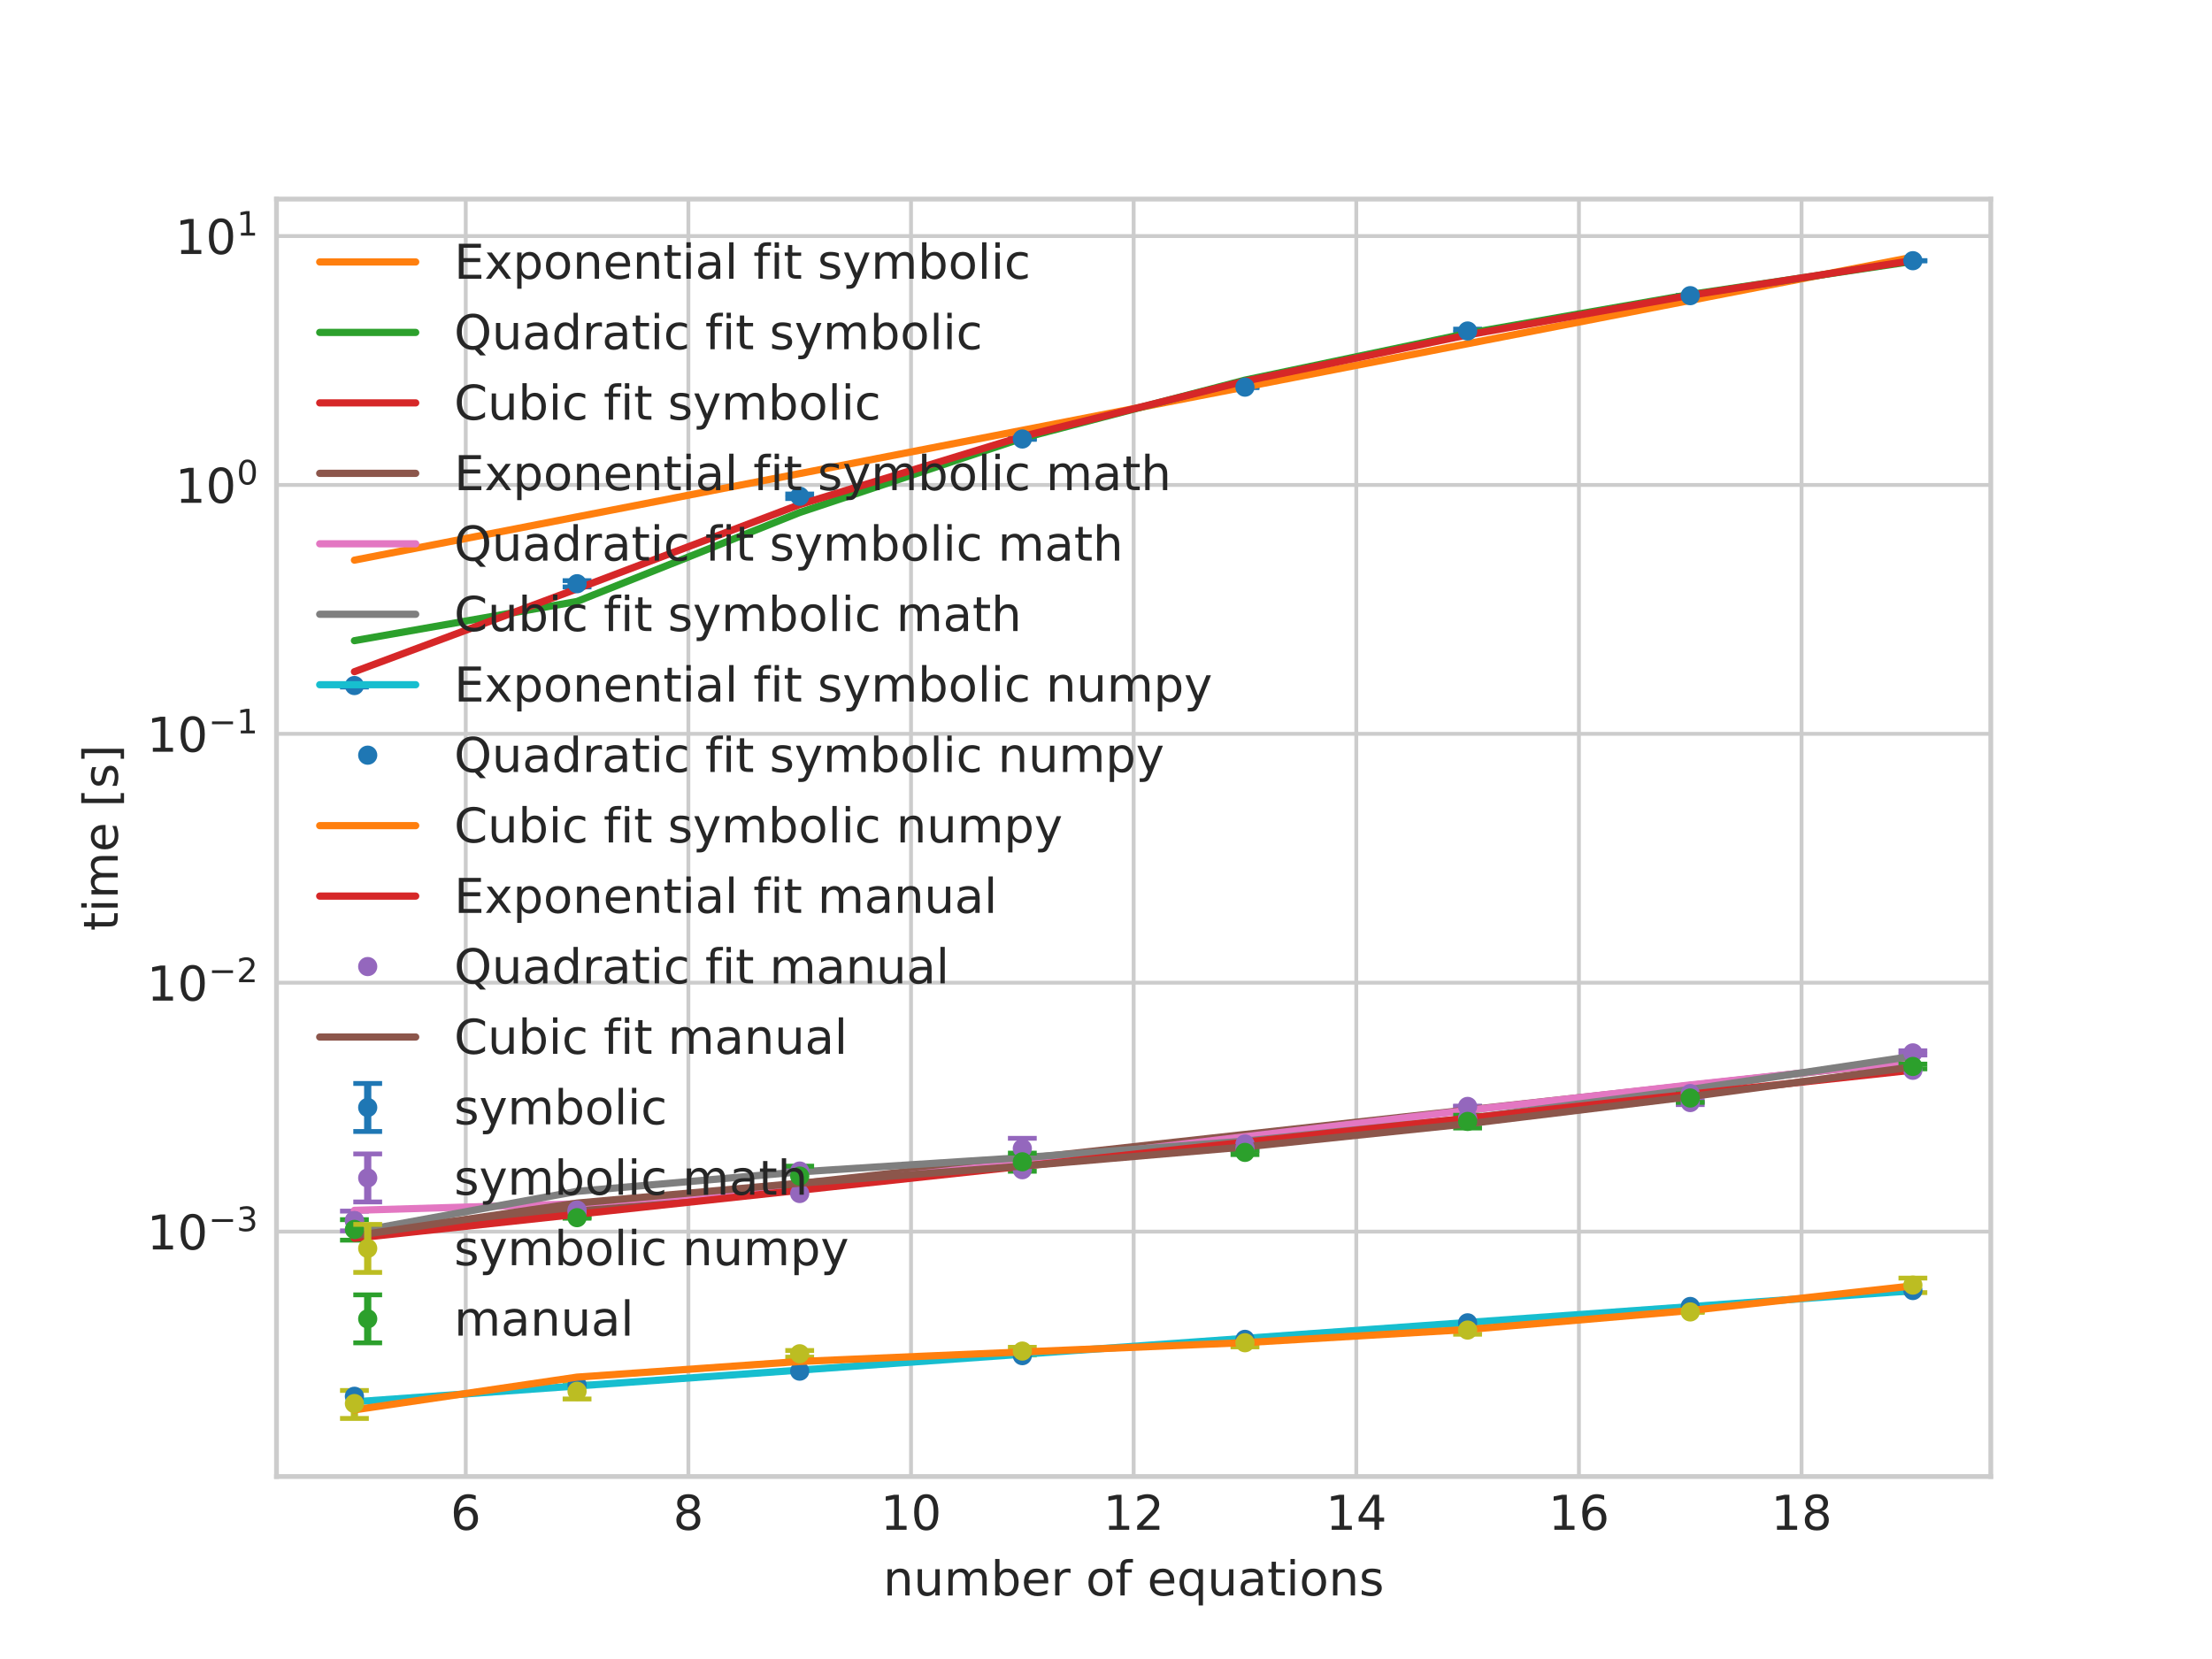 <?xml version="1.0" encoding="utf-8" standalone="no"?>
<!DOCTYPE svg PUBLIC "-//W3C//DTD SVG 1.1//EN"
  "http://www.w3.org/Graphics/SVG/1.1/DTD/svg11.dtd">
<!-- Created with matplotlib (https://matplotlib.org/) -->
<svg height="345.6pt" version="1.1" viewBox="0 0 460.8 345.6" width="460.8pt" xmlns="http://www.w3.org/2000/svg" xmlns:xlink="http://www.w3.org/1999/xlink">
 <defs>
  <style type="text/css">*{stroke-linecap:butt;stroke-linejoin:round;}</style>
 </defs>
 <g id="figure_1">
  <g id="patch_1">
   <path d="M 0 345.6 
L 460.8 345.6 
L 460.8 0 
L 0 0 
z
" style="fill:#ffffff;"/>
  </g>
  <g id="axes_1">
   <g id="patch_2">
    <path d="M 57.6 307.584 
L 414.72 307.584 
L 414.72 41.472 
L 57.6 41.472 
z
" style="fill:#ffffff;"/>
   </g>
   <g id="matplotlib.axis_1">
    <g id="xtick_1">
     <g id="line2d_1">
      <path clip-path="url(#p1139b3da02)" d="M 97.022 307.584 
L 97.022 41.472 
" style="fill:none;stroke:#cccccc;stroke-linecap:round;stroke-width:0.8;"/>
     </g>
     <g id="line2d_2"/>
     <g id="text_1">
      <!-- 6 -->
      <g style="fill:#262626;" transform="translate(93.841 318.682)scale(0.1 -0.1)">
       <defs>
        <path d="M 33.016 40.375 
Q 26.375 40.375 22.484 35.828 
Q 18.609 31.297 18.609 23.391 
Q 18.609 15.531 22.484 10.953 
Q 26.375 6.391 33.016 6.391 
Q 39.656 6.391 43.531 10.953 
Q 47.406 15.531 47.406 23.391 
Q 47.406 31.297 43.531 35.828 
Q 39.656 40.375 33.016 40.375 
z
M 52.594 71.297 
L 52.594 62.312 
Q 48.875 64.062 45.094 64.984 
Q 41.312 65.922 37.594 65.922 
Q 27.828 65.922 22.672 59.328 
Q 17.531 52.734 16.797 39.406 
Q 19.672 43.656 24.016 45.922 
Q 28.375 48.188 33.594 48.188 
Q 44.578 48.188 50.953 41.516 
Q 57.328 34.859 57.328 23.391 
Q 57.328 12.156 50.688 5.359 
Q 44.047 -1.422 33.016 -1.422 
Q 20.359 -1.422 13.672 8.266 
Q 6.984 17.969 6.984 36.375 
Q 6.984 53.656 15.188 63.938 
Q 23.391 74.219 37.203 74.219 
Q 40.922 74.219 44.703 73.484 
Q 48.484 72.75 52.594 71.297 
z
" id="DejaVuSans-54"/>
       </defs>
       <use xlink:href="#DejaVuSans-54"/>
      </g>
     </g>
    </g>
    <g id="xtick_2">
     <g id="line2d_3">
      <path clip-path="url(#p1139b3da02)" d="M 143.402 307.584 
L 143.402 41.472 
" style="fill:none;stroke:#cccccc;stroke-linecap:round;stroke-width:0.8;"/>
     </g>
     <g id="line2d_4"/>
     <g id="text_2">
      <!-- 8 -->
      <g style="fill:#262626;" transform="translate(140.22 318.682)scale(0.1 -0.1)">
       <defs>
        <path d="M 31.781 34.625 
Q 24.75 34.625 20.719 30.859 
Q 16.703 27.094 16.703 20.516 
Q 16.703 13.922 20.719 10.156 
Q 24.75 6.391 31.781 6.391 
Q 38.812 6.391 42.859 10.172 
Q 46.922 13.969 46.922 20.516 
Q 46.922 27.094 42.891 30.859 
Q 38.875 34.625 31.781 34.625 
z
M 21.922 38.812 
Q 15.578 40.375 12.031 44.719 
Q 8.5 49.078 8.5 55.328 
Q 8.5 64.062 14.719 69.141 
Q 20.953 74.219 31.781 74.219 
Q 42.672 74.219 48.875 69.141 
Q 55.078 64.062 55.078 55.328 
Q 55.078 49.078 51.531 44.719 
Q 48 40.375 41.703 38.812 
Q 48.828 37.156 52.797 32.312 
Q 56.781 27.484 56.781 20.516 
Q 56.781 9.906 50.312 4.234 
Q 43.844 -1.422 31.781 -1.422 
Q 19.734 -1.422 13.25 4.234 
Q 6.781 9.906 6.781 20.516 
Q 6.781 27.484 10.781 32.312 
Q 14.797 37.156 21.922 38.812 
z
M 18.312 54.391 
Q 18.312 48.734 21.844 45.562 
Q 25.391 42.391 31.781 42.391 
Q 38.141 42.391 41.719 45.562 
Q 45.312 48.734 45.312 54.391 
Q 45.312 60.062 41.719 63.234 
Q 38.141 66.406 31.781 66.406 
Q 25.391 66.406 21.844 63.234 
Q 18.312 60.062 18.312 54.391 
z
" id="DejaVuSans-56"/>
       </defs>
       <use xlink:href="#DejaVuSans-56"/>
      </g>
     </g>
    </g>
    <g id="xtick_3">
     <g id="line2d_5">
      <path clip-path="url(#p1139b3da02)" d="M 189.781 307.584 
L 189.781 41.472 
" style="fill:none;stroke:#cccccc;stroke-linecap:round;stroke-width:0.8;"/>
     </g>
     <g id="line2d_6"/>
     <g id="text_3">
      <!-- 10 -->
      <g style="fill:#262626;" transform="translate(183.418 318.682)scale(0.1 -0.1)">
       <defs>
        <path d="M 12.406 8.297 
L 28.516 8.297 
L 28.516 63.922 
L 10.984 60.406 
L 10.984 69.391 
L 28.422 72.906 
L 38.281 72.906 
L 38.281 8.297 
L 54.391 8.297 
L 54.391 0 
L 12.406 0 
z
" id="DejaVuSans-49"/>
        <path d="M 31.781 66.406 
Q 24.172 66.406 20.328 58.906 
Q 16.5 51.422 16.5 36.375 
Q 16.5 21.391 20.328 13.891 
Q 24.172 6.391 31.781 6.391 
Q 39.453 6.391 43.281 13.891 
Q 47.125 21.391 47.125 36.375 
Q 47.125 51.422 43.281 58.906 
Q 39.453 66.406 31.781 66.406 
z
M 31.781 74.219 
Q 44.047 74.219 50.516 64.516 
Q 56.984 54.828 56.984 36.375 
Q 56.984 17.969 50.516 8.266 
Q 44.047 -1.422 31.781 -1.422 
Q 19.531 -1.422 13.062 8.266 
Q 6.594 17.969 6.594 36.375 
Q 6.594 54.828 13.062 64.516 
Q 19.531 74.219 31.781 74.219 
z
" id="DejaVuSans-48"/>
       </defs>
       <use xlink:href="#DejaVuSans-49"/>
       <use x="63.623" xlink:href="#DejaVuSans-48"/>
      </g>
     </g>
    </g>
    <g id="xtick_4">
     <g id="line2d_7">
      <path clip-path="url(#p1139b3da02)" d="M 236.16 307.584 
L 236.16 41.472 
" style="fill:none;stroke:#cccccc;stroke-linecap:round;stroke-width:0.8;"/>
     </g>
     <g id="line2d_8"/>
     <g id="text_4">
      <!-- 12 -->
      <g style="fill:#262626;" transform="translate(229.798 318.682)scale(0.1 -0.1)">
       <defs>
        <path d="M 19.188 8.297 
L 53.609 8.297 
L 53.609 0 
L 7.328 0 
L 7.328 8.297 
Q 12.938 14.109 22.625 23.891 
Q 32.328 33.688 34.812 36.531 
Q 39.547 41.844 41.422 45.531 
Q 43.312 49.219 43.312 52.781 
Q 43.312 58.594 39.234 62.25 
Q 35.156 65.922 28.609 65.922 
Q 23.969 65.922 18.812 64.312 
Q 13.672 62.703 7.812 59.422 
L 7.812 69.391 
Q 13.766 71.781 18.938 73 
Q 24.125 74.219 28.422 74.219 
Q 39.75 74.219 46.484 68.547 
Q 53.219 62.891 53.219 53.422 
Q 53.219 48.922 51.531 44.891 
Q 49.859 40.875 45.406 35.406 
Q 44.188 33.984 37.641 27.219 
Q 31.109 20.453 19.188 8.297 
z
" id="DejaVuSans-50"/>
       </defs>
       <use xlink:href="#DejaVuSans-49"/>
       <use x="63.623" xlink:href="#DejaVuSans-50"/>
      </g>
     </g>
    </g>
    <g id="xtick_5">
     <g id="line2d_9">
      <path clip-path="url(#p1139b3da02)" d="M 282.539 307.584 
L 282.539 41.472 
" style="fill:none;stroke:#cccccc;stroke-linecap:round;stroke-width:0.8;"/>
     </g>
     <g id="line2d_10"/>
     <g id="text_5">
      <!-- 14 -->
      <g style="fill:#262626;" transform="translate(276.177 318.682)scale(0.1 -0.1)">
       <defs>
        <path d="M 37.797 64.312 
L 12.891 25.391 
L 37.797 25.391 
z
M 35.203 72.906 
L 47.609 72.906 
L 47.609 25.391 
L 58.016 25.391 
L 58.016 17.188 
L 47.609 17.188 
L 47.609 0 
L 37.797 0 
L 37.797 17.188 
L 4.891 17.188 
L 4.891 26.703 
z
" id="DejaVuSans-52"/>
       </defs>
       <use xlink:href="#DejaVuSans-49"/>
       <use x="63.623" xlink:href="#DejaVuSans-52"/>
      </g>
     </g>
    </g>
    <g id="xtick_6">
     <g id="line2d_11">
      <path clip-path="url(#p1139b3da02)" d="M 328.918 307.584 
L 328.918 41.472 
" style="fill:none;stroke:#cccccc;stroke-linecap:round;stroke-width:0.8;"/>
     </g>
     <g id="line2d_12"/>
     <g id="text_6">
      <!-- 16 -->
      <g style="fill:#262626;" transform="translate(322.556 318.682)scale(0.1 -0.1)">
       <use xlink:href="#DejaVuSans-49"/>
       <use x="63.623" xlink:href="#DejaVuSans-54"/>
      </g>
     </g>
    </g>
    <g id="xtick_7">
     <g id="line2d_13">
      <path clip-path="url(#p1139b3da02)" d="M 375.298 307.584 
L 375.298 41.472 
" style="fill:none;stroke:#cccccc;stroke-linecap:round;stroke-width:0.8;"/>
     </g>
     <g id="line2d_14"/>
     <g id="text_7">
      <!-- 18 -->
      <g style="fill:#262626;" transform="translate(368.935 318.682)scale(0.1 -0.1)">
       <use xlink:href="#DejaVuSans-49"/>
       <use x="63.623" xlink:href="#DejaVuSans-56"/>
      </g>
     </g>
    </g>
    <g id="text_8">
     <!-- number of equations -->
     <g style="fill:#262626;" transform="translate(183.983 332.361)scale(0.1 -0.1)">
      <defs>
       <path d="M 54.891 33.016 
L 54.891 0 
L 45.906 0 
L 45.906 32.719 
Q 45.906 40.484 42.875 44.328 
Q 39.844 48.188 33.797 48.188 
Q 26.516 48.188 22.312 43.547 
Q 18.109 38.922 18.109 30.906 
L 18.109 0 
L 9.078 0 
L 9.078 54.688 
L 18.109 54.688 
L 18.109 46.188 
Q 21.344 51.125 25.703 53.562 
Q 30.078 56 35.797 56 
Q 45.219 56 50.047 50.172 
Q 54.891 44.344 54.891 33.016 
z
" id="DejaVuSans-110"/>
       <path d="M 8.5 21.578 
L 8.5 54.688 
L 17.484 54.688 
L 17.484 21.922 
Q 17.484 14.156 20.5 10.266 
Q 23.531 6.391 29.594 6.391 
Q 36.859 6.391 41.078 11.031 
Q 45.312 15.672 45.312 23.688 
L 45.312 54.688 
L 54.297 54.688 
L 54.297 0 
L 45.312 0 
L 45.312 8.406 
Q 42.047 3.422 37.719 1 
Q 33.406 -1.422 27.688 -1.422 
Q 18.266 -1.422 13.375 4.438 
Q 8.5 10.297 8.5 21.578 
z
M 31.109 56 
z
" id="DejaVuSans-117"/>
       <path d="M 52 44.188 
Q 55.375 50.25 60.062 53.125 
Q 64.75 56 71.094 56 
Q 79.641 56 84.281 50.016 
Q 88.922 44.047 88.922 33.016 
L 88.922 0 
L 79.891 0 
L 79.891 32.719 
Q 79.891 40.578 77.094 44.375 
Q 74.312 48.188 68.609 48.188 
Q 61.625 48.188 57.562 43.547 
Q 53.516 38.922 53.516 30.906 
L 53.516 0 
L 44.484 0 
L 44.484 32.719 
Q 44.484 40.625 41.703 44.406 
Q 38.922 48.188 33.109 48.188 
Q 26.219 48.188 22.156 43.531 
Q 18.109 38.875 18.109 30.906 
L 18.109 0 
L 9.078 0 
L 9.078 54.688 
L 18.109 54.688 
L 18.109 46.188 
Q 21.188 51.219 25.484 53.609 
Q 29.781 56 35.688 56 
Q 41.656 56 45.828 52.969 
Q 50 49.953 52 44.188 
z
" id="DejaVuSans-109"/>
       <path d="M 48.688 27.297 
Q 48.688 37.203 44.609 42.844 
Q 40.531 48.484 33.406 48.484 
Q 26.266 48.484 22.188 42.844 
Q 18.109 37.203 18.109 27.297 
Q 18.109 17.391 22.188 11.75 
Q 26.266 6.109 33.406 6.109 
Q 40.531 6.109 44.609 11.75 
Q 48.688 17.391 48.688 27.297 
z
M 18.109 46.391 
Q 20.953 51.266 25.266 53.625 
Q 29.594 56 35.594 56 
Q 45.562 56 51.781 48.094 
Q 58.016 40.188 58.016 27.297 
Q 58.016 14.406 51.781 6.484 
Q 45.562 -1.422 35.594 -1.422 
Q 29.594 -1.422 25.266 0.953 
Q 20.953 3.328 18.109 8.203 
L 18.109 0 
L 9.078 0 
L 9.078 75.984 
L 18.109 75.984 
z
" id="DejaVuSans-98"/>
       <path d="M 56.203 29.594 
L 56.203 25.203 
L 14.891 25.203 
Q 15.484 15.922 20.484 11.062 
Q 25.484 6.203 34.422 6.203 
Q 39.594 6.203 44.453 7.469 
Q 49.312 8.734 54.109 11.281 
L 54.109 2.781 
Q 49.266 0.734 44.188 -0.344 
Q 39.109 -1.422 33.891 -1.422 
Q 20.797 -1.422 13.156 6.188 
Q 5.516 13.812 5.516 26.812 
Q 5.516 40.234 12.766 48.109 
Q 20.016 56 32.328 56 
Q 43.359 56 49.781 48.891 
Q 56.203 41.797 56.203 29.594 
z
M 47.219 32.234 
Q 47.125 39.594 43.094 43.984 
Q 39.062 48.391 32.422 48.391 
Q 24.906 48.391 20.391 44.141 
Q 15.875 39.891 15.188 32.172 
z
" id="DejaVuSans-101"/>
       <path d="M 41.109 46.297 
Q 39.594 47.172 37.812 47.578 
Q 36.031 48 33.891 48 
Q 26.266 48 22.188 43.047 
Q 18.109 38.094 18.109 28.812 
L 18.109 0 
L 9.078 0 
L 9.078 54.688 
L 18.109 54.688 
L 18.109 46.188 
Q 20.953 51.172 25.484 53.578 
Q 30.031 56 36.531 56 
Q 37.453 56 38.578 55.875 
Q 39.703 55.766 41.062 55.516 
z
" id="DejaVuSans-114"/>
       <path id="DejaVuSans-32"/>
       <path d="M 30.609 48.391 
Q 23.391 48.391 19.188 42.75 
Q 14.984 37.109 14.984 27.297 
Q 14.984 17.484 19.156 11.844 
Q 23.344 6.203 30.609 6.203 
Q 37.797 6.203 41.984 11.859 
Q 46.188 17.531 46.188 27.297 
Q 46.188 37.016 41.984 42.703 
Q 37.797 48.391 30.609 48.391 
z
M 30.609 56 
Q 42.328 56 49.016 48.375 
Q 55.719 40.766 55.719 27.297 
Q 55.719 13.875 49.016 6.219 
Q 42.328 -1.422 30.609 -1.422 
Q 18.844 -1.422 12.172 6.219 
Q 5.516 13.875 5.516 27.297 
Q 5.516 40.766 12.172 48.375 
Q 18.844 56 30.609 56 
z
" id="DejaVuSans-111"/>
       <path d="M 37.109 75.984 
L 37.109 68.5 
L 28.516 68.5 
Q 23.688 68.5 21.797 66.547 
Q 19.922 64.594 19.922 59.516 
L 19.922 54.688 
L 34.719 54.688 
L 34.719 47.703 
L 19.922 47.703 
L 19.922 0 
L 10.891 0 
L 10.891 47.703 
L 2.297 47.703 
L 2.297 54.688 
L 10.891 54.688 
L 10.891 58.5 
Q 10.891 67.625 15.141 71.797 
Q 19.391 75.984 28.609 75.984 
z
" id="DejaVuSans-102"/>
       <path d="M 14.797 27.297 
Q 14.797 17.391 18.875 11.75 
Q 22.953 6.109 30.078 6.109 
Q 37.203 6.109 41.297 11.75 
Q 45.406 17.391 45.406 27.297 
Q 45.406 37.203 41.297 42.844 
Q 37.203 48.484 30.078 48.484 
Q 22.953 48.484 18.875 42.844 
Q 14.797 37.203 14.797 27.297 
z
M 45.406 8.203 
Q 42.578 3.328 38.25 0.953 
Q 33.938 -1.422 27.875 -1.422 
Q 17.969 -1.422 11.734 6.484 
Q 5.516 14.406 5.516 27.297 
Q 5.516 40.188 11.734 48.094 
Q 17.969 56 27.875 56 
Q 33.938 56 38.25 53.625 
Q 42.578 51.266 45.406 46.391 
L 45.406 54.688 
L 54.391 54.688 
L 54.391 -20.797 
L 45.406 -20.797 
z
" id="DejaVuSans-113"/>
       <path d="M 34.281 27.484 
Q 23.391 27.484 19.188 25 
Q 14.984 22.516 14.984 16.5 
Q 14.984 11.719 18.141 8.906 
Q 21.297 6.109 26.703 6.109 
Q 34.188 6.109 38.703 11.406 
Q 43.219 16.703 43.219 25.484 
L 43.219 27.484 
z
M 52.203 31.203 
L 52.203 0 
L 43.219 0 
L 43.219 8.297 
Q 40.141 3.328 35.547 0.953 
Q 30.953 -1.422 24.312 -1.422 
Q 15.922 -1.422 10.953 3.297 
Q 6 8.016 6 15.922 
Q 6 25.141 12.172 29.828 
Q 18.359 34.516 30.609 34.516 
L 43.219 34.516 
L 43.219 35.406 
Q 43.219 41.609 39.141 45 
Q 35.062 48.391 27.688 48.391 
Q 23 48.391 18.547 47.266 
Q 14.109 46.141 10.016 43.891 
L 10.016 52.203 
Q 14.938 54.109 19.578 55.047 
Q 24.219 56 28.609 56 
Q 40.484 56 46.344 49.844 
Q 52.203 43.703 52.203 31.203 
z
" id="DejaVuSans-97"/>
       <path d="M 18.312 70.219 
L 18.312 54.688 
L 36.812 54.688 
L 36.812 47.703 
L 18.312 47.703 
L 18.312 18.016 
Q 18.312 11.328 20.141 9.422 
Q 21.969 7.516 27.594 7.516 
L 36.812 7.516 
L 36.812 0 
L 27.594 0 
Q 17.188 0 13.234 3.875 
Q 9.281 7.766 9.281 18.016 
L 9.281 47.703 
L 2.688 47.703 
L 2.688 54.688 
L 9.281 54.688 
L 9.281 70.219 
z
" id="DejaVuSans-116"/>
       <path d="M 9.422 54.688 
L 18.406 54.688 
L 18.406 0 
L 9.422 0 
z
M 9.422 75.984 
L 18.406 75.984 
L 18.406 64.594 
L 9.422 64.594 
z
" id="DejaVuSans-105"/>
       <path d="M 44.281 53.078 
L 44.281 44.578 
Q 40.484 46.531 36.375 47.5 
Q 32.281 48.484 27.875 48.484 
Q 21.188 48.484 17.844 46.438 
Q 14.5 44.391 14.5 40.281 
Q 14.5 37.156 16.891 35.375 
Q 19.281 33.594 26.516 31.984 
L 29.594 31.297 
Q 39.156 29.25 43.188 25.516 
Q 47.219 21.781 47.219 15.094 
Q 47.219 7.469 41.188 3.016 
Q 35.156 -1.422 24.609 -1.422 
Q 20.219 -1.422 15.453 -0.562 
Q 10.688 0.297 5.422 2 
L 5.422 11.281 
Q 10.406 8.688 15.234 7.391 
Q 20.062 6.109 24.812 6.109 
Q 31.156 6.109 34.562 8.281 
Q 37.984 10.453 37.984 14.406 
Q 37.984 18.062 35.516 20.016 
Q 33.062 21.969 24.703 23.781 
L 21.578 24.516 
Q 13.234 26.266 9.516 29.906 
Q 5.812 33.547 5.812 39.891 
Q 5.812 47.609 11.281 51.797 
Q 16.75 56 26.812 56 
Q 31.781 56 36.172 55.266 
Q 40.578 54.547 44.281 53.078 
z
" id="DejaVuSans-115"/>
      </defs>
      <use xlink:href="#DejaVuSans-110"/>
      <use x="63.379" xlink:href="#DejaVuSans-117"/>
      <use x="126.758" xlink:href="#DejaVuSans-109"/>
      <use x="224.17" xlink:href="#DejaVuSans-98"/>
      <use x="287.646" xlink:href="#DejaVuSans-101"/>
      <use x="349.17" xlink:href="#DejaVuSans-114"/>
      <use x="390.283" xlink:href="#DejaVuSans-32"/>
      <use x="422.07" xlink:href="#DejaVuSans-111"/>
      <use x="483.252" xlink:href="#DejaVuSans-102"/>
      <use x="518.457" xlink:href="#DejaVuSans-32"/>
      <use x="550.244" xlink:href="#DejaVuSans-101"/>
      <use x="611.768" xlink:href="#DejaVuSans-113"/>
      <use x="675.244" xlink:href="#DejaVuSans-117"/>
      <use x="738.623" xlink:href="#DejaVuSans-97"/>
      <use x="799.902" xlink:href="#DejaVuSans-116"/>
      <use x="839.111" xlink:href="#DejaVuSans-105"/>
      <use x="866.895" xlink:href="#DejaVuSans-111"/>
      <use x="928.076" xlink:href="#DejaVuSans-110"/>
      <use x="991.455" xlink:href="#DejaVuSans-115"/>
     </g>
    </g>
   </g>
   <g id="matplotlib.axis_2">
    <g id="ytick_1">
     <g id="line2d_15">
      <path clip-path="url(#p1139b3da02)" d="M 57.6 256.563 
L 414.72 256.563 
" style="fill:none;stroke:#cccccc;stroke-linecap:round;stroke-width:0.8;"/>
     </g>
     <g id="line2d_16"/>
     <g id="text_9">
      <!-- $\mathdefault{10^{-3}}$ -->
      <g style="fill:#262626;" transform="translate(30.6 260.362)scale(0.1 -0.1)">
       <defs>
        <path d="M 10.594 35.5 
L 73.188 35.5 
L 73.188 27.203 
L 10.594 27.203 
z
" id="DejaVuSans-8722"/>
        <path d="M 40.578 39.312 
Q 47.656 37.797 51.625 33 
Q 55.609 28.219 55.609 21.188 
Q 55.609 10.406 48.188 4.484 
Q 40.766 -1.422 27.094 -1.422 
Q 22.516 -1.422 17.656 -0.516 
Q 12.797 0.391 7.625 2.203 
L 7.625 11.719 
Q 11.719 9.328 16.594 8.109 
Q 21.484 6.891 26.812 6.891 
Q 36.078 6.891 40.938 10.547 
Q 45.797 14.203 45.797 21.188 
Q 45.797 27.641 41.281 31.266 
Q 36.766 34.906 28.719 34.906 
L 20.219 34.906 
L 20.219 43.016 
L 29.109 43.016 
Q 36.375 43.016 40.234 45.922 
Q 44.094 48.828 44.094 54.297 
Q 44.094 59.906 40.109 62.906 
Q 36.141 65.922 28.719 65.922 
Q 24.656 65.922 20.016 65.031 
Q 15.375 64.156 9.812 62.312 
L 9.812 71.094 
Q 15.438 72.656 20.344 73.438 
Q 25.25 74.219 29.594 74.219 
Q 40.828 74.219 47.359 69.109 
Q 53.906 64.016 53.906 55.328 
Q 53.906 49.266 50.438 45.094 
Q 46.969 40.922 40.578 39.312 
z
" id="DejaVuSans-51"/>
       </defs>
       <use transform="translate(0 0.766)" xlink:href="#DejaVuSans-49"/>
       <use transform="translate(63.623 0.766)" xlink:href="#DejaVuSans-48"/>
       <use transform="translate(128.203 39.047)scale(0.7)" xlink:href="#DejaVuSans-8722"/>
       <use transform="translate(186.855 39.047)scale(0.7)" xlink:href="#DejaVuSans-51"/>
      </g>
     </g>
    </g>
    <g id="ytick_2">
     <g id="line2d_17">
      <path clip-path="url(#p1139b3da02)" d="M 57.6 204.716 
L 414.72 204.716 
" style="fill:none;stroke:#cccccc;stroke-linecap:round;stroke-width:0.8;"/>
     </g>
     <g id="line2d_18"/>
     <g id="text_10">
      <!-- $\mathdefault{10^{-2}}$ -->
      <g style="fill:#262626;" transform="translate(30.6 208.515)scale(0.1 -0.1)">
       <use transform="translate(0 0.766)" xlink:href="#DejaVuSans-49"/>
       <use transform="translate(63.623 0.766)" xlink:href="#DejaVuSans-48"/>
       <use transform="translate(128.203 39.047)scale(0.7)" xlink:href="#DejaVuSans-8722"/>
       <use transform="translate(186.855 39.047)scale(0.7)" xlink:href="#DejaVuSans-50"/>
      </g>
     </g>
    </g>
    <g id="ytick_3">
     <g id="line2d_19">
      <path clip-path="url(#p1139b3da02)" d="M 57.6 152.869 
L 414.72 152.869 
" style="fill:none;stroke:#cccccc;stroke-linecap:round;stroke-width:0.8;"/>
     </g>
     <g id="line2d_20"/>
     <g id="text_11">
      <!-- $\mathdefault{10^{-1}}$ -->
      <g style="fill:#262626;" transform="translate(30.6 156.669)scale(0.1 -0.1)">
       <use transform="translate(0 0.684)" xlink:href="#DejaVuSans-49"/>
       <use transform="translate(63.623 0.684)" xlink:href="#DejaVuSans-48"/>
       <use transform="translate(128.203 38.966)scale(0.7)" xlink:href="#DejaVuSans-8722"/>
       <use transform="translate(186.855 38.966)scale(0.7)" xlink:href="#DejaVuSans-49"/>
      </g>
     </g>
    </g>
    <g id="ytick_4">
     <g id="line2d_21">
      <path clip-path="url(#p1139b3da02)" d="M 57.6 101.022 
L 414.72 101.022 
" style="fill:none;stroke:#cccccc;stroke-linecap:round;stroke-width:0.8;"/>
     </g>
     <g id="line2d_22"/>
     <g id="text_12">
      <!-- $\mathdefault{10^{0}}$ -->
      <g style="fill:#262626;" transform="translate(36.5 104.822)scale(0.1 -0.1)">
       <use transform="translate(0 0.766)" xlink:href="#DejaVuSans-49"/>
       <use transform="translate(63.623 0.766)" xlink:href="#DejaVuSans-48"/>
       <use transform="translate(128.203 39.047)scale(0.7)" xlink:href="#DejaVuSans-48"/>
      </g>
     </g>
    </g>
    <g id="ytick_5">
     <g id="line2d_23">
      <path clip-path="url(#p1139b3da02)" d="M 57.6 49.176 
L 414.72 49.176 
" style="fill:none;stroke:#cccccc;stroke-linecap:round;stroke-width:0.8;"/>
     </g>
     <g id="line2d_24"/>
     <g id="text_13">
      <!-- $\mathdefault{10^{1}}$ -->
      <g style="fill:#262626;" transform="translate(36.5 52.975)scale(0.1 -0.1)">
       <use transform="translate(0 0.684)" xlink:href="#DejaVuSans-49"/>
       <use transform="translate(63.623 0.684)" xlink:href="#DejaVuSans-48"/>
       <use transform="translate(128.203 38.966)scale(0.7)" xlink:href="#DejaVuSans-49"/>
      </g>
     </g>
    </g>
    <g id="ytick_6">
     <g id="line2d_25"/>
    </g>
    <g id="ytick_7">
     <g id="line2d_26"/>
    </g>
    <g id="ytick_8">
     <g id="line2d_27"/>
    </g>
    <g id="ytick_9">
     <g id="line2d_28"/>
    </g>
    <g id="ytick_10">
     <g id="line2d_29"/>
    </g>
    <g id="ytick_11">
     <g id="line2d_30"/>
    </g>
    <g id="ytick_12">
     <g id="line2d_31"/>
    </g>
    <g id="ytick_13">
     <g id="line2d_32"/>
    </g>
    <g id="ytick_14">
     <g id="line2d_33"/>
    </g>
    <g id="ytick_15">
     <g id="line2d_34"/>
    </g>
    <g id="ytick_16">
     <g id="line2d_35"/>
    </g>
    <g id="ytick_17">
     <g id="line2d_36"/>
    </g>
    <g id="ytick_18">
     <g id="line2d_37"/>
    </g>
    <g id="ytick_19">
     <g id="line2d_38"/>
    </g>
    <g id="ytick_20">
     <g id="line2d_39"/>
    </g>
    <g id="ytick_21">
     <g id="line2d_40"/>
    </g>
    <g id="ytick_22">
     <g id="line2d_41"/>
    </g>
    <g id="ytick_23">
     <g id="line2d_42"/>
    </g>
    <g id="ytick_24">
     <g id="line2d_43"/>
    </g>
    <g id="ytick_25">
     <g id="line2d_44"/>
    </g>
    <g id="ytick_26">
     <g id="line2d_45"/>
    </g>
    <g id="ytick_27">
     <g id="line2d_46"/>
    </g>
    <g id="ytick_28">
     <g id="line2d_47"/>
    </g>
    <g id="ytick_29">
     <g id="line2d_48"/>
    </g>
    <g id="ytick_30">
     <g id="line2d_49"/>
    </g>
    <g id="ytick_31">
     <g id="line2d_50"/>
    </g>
    <g id="ytick_32">
     <g id="line2d_51"/>
    </g>
    <g id="ytick_33">
     <g id="line2d_52"/>
    </g>
    <g id="ytick_34">
     <g id="line2d_53"/>
    </g>
    <g id="ytick_35">
     <g id="line2d_54"/>
    </g>
    <g id="ytick_36">
     <g id="line2d_55"/>
    </g>
    <g id="ytick_37">
     <g id="line2d_56"/>
    </g>
    <g id="ytick_38">
     <g id="line2d_57"/>
    </g>
    <g id="ytick_39">
     <g id="line2d_58"/>
    </g>
    <g id="ytick_40">
     <g id="line2d_59"/>
    </g>
    <g id="ytick_41">
     <g id="line2d_60"/>
    </g>
    <g id="ytick_42">
     <g id="line2d_61"/>
    </g>
    <g id="ytick_43">
     <g id="line2d_62"/>
    </g>
    <g id="ytick_44">
     <g id="line2d_63"/>
    </g>
    <g id="ytick_45">
     <g id="line2d_64"/>
    </g>
    <g id="text_14">
     <!-- time [s] -->
     <g style="fill:#262626;" transform="translate(24.52 193.919)rotate(-90)scale(0.1 -0.1)">
      <defs>
       <path d="M 8.594 75.984 
L 29.297 75.984 
L 29.297 69 
L 17.578 69 
L 17.578 -6.203 
L 29.297 -6.203 
L 29.297 -13.188 
L 8.594 -13.188 
z
" id="DejaVuSans-91"/>
       <path d="M 30.422 75.984 
L 30.422 -13.188 
L 9.719 -13.188 
L 9.719 -6.203 
L 21.391 -6.203 
L 21.391 69 
L 9.719 69 
L 9.719 75.984 
z
" id="DejaVuSans-93"/>
      </defs>
      <use xlink:href="#DejaVuSans-116"/>
      <use x="39.209" xlink:href="#DejaVuSans-105"/>
      <use x="66.992" xlink:href="#DejaVuSans-109"/>
      <use x="164.404" xlink:href="#DejaVuSans-101"/>
      <use x="225.928" xlink:href="#DejaVuSans-32"/>
      <use x="257.715" xlink:href="#DejaVuSans-91"/>
      <use x="296.729" xlink:href="#DejaVuSans-115"/>
      <use x="348.828" xlink:href="#DejaVuSans-93"/>
     </g>
    </g>
   </g>
   <g id="LineCollection_1">
    <path clip-path="url(#p1139b3da02)" d="M 73.833 143.124 
L 73.833 142.507 
" style="fill:none;stroke:#1f77b4;stroke-width:1.5;"/>
    <path clip-path="url(#p1139b3da02)" d="M 120.212 122.265 
L 120.212 120.953 
" style="fill:none;stroke:#1f77b4;stroke-width:1.5;"/>
    <path clip-path="url(#p1139b3da02)" d="M 166.591 103.859 
L 166.591 102.912 
" style="fill:none;stroke:#1f77b4;stroke-width:1.5;"/>
    <path clip-path="url(#p1139b3da02)" d="M 212.97 91.531 
L 212.97 91.371 
" style="fill:none;stroke:#1f77b4;stroke-width:1.5;"/>
    <path clip-path="url(#p1139b3da02)" d="M 259.35 80.749 
L 259.35 80.556 
" style="fill:none;stroke:#1f77b4;stroke-width:1.5;"/>
    <path clip-path="url(#p1139b3da02)" d="M 305.729 69.348 
L 305.729 68.563 
" style="fill:none;stroke:#1f77b4;stroke-width:1.5;"/>
    <path clip-path="url(#p1139b3da02)" d="M 352.108 61.597 
L 352.108 61.585 
" style="fill:none;stroke:#1f77b4;stroke-width:1.5;"/>
    <path clip-path="url(#p1139b3da02)" d="M 398.487 54.338 
L 398.487 54.281 
" style="fill:none;stroke:#1f77b4;stroke-width:1.5;"/>
   </g>
   <g id="LineCollection_2">
    <path clip-path="url(#p1139b3da02)" d="M 73.833 256.404 
L 73.833 252.298 
" style="fill:none;stroke:#9467bd;stroke-width:1.5;"/>
    <path clip-path="url(#p1139b3da02)" d="M 120.212 252.082 
L 120.212 252.063 
" style="fill:none;stroke:#9467bd;stroke-width:1.5;"/>
    <path clip-path="url(#p1139b3da02)" d="M 166.591 244.107 
L 166.591 243.795 
" style="fill:none;stroke:#9467bd;stroke-width:1.5;"/>
    <path clip-path="url(#p1139b3da02)" d="M 212.97 241.585 
L 212.97 237.124 
" style="fill:none;stroke:#9467bd;stroke-width:1.5;"/>
    <path clip-path="url(#p1139b3da02)" d="M 259.35 239.596 
L 259.35 238.584 
" style="fill:none;stroke:#9467bd;stroke-width:1.5;"/>
    <path clip-path="url(#p1139b3da02)" d="M 305.729 230.546 
L 305.729 230.426 
" style="fill:none;stroke:#9467bd;stroke-width:1.5;"/>
    <path clip-path="url(#p1139b3da02)" d="M 352.108 230.108 
L 352.108 229.265 
" style="fill:none;stroke:#9467bd;stroke-width:1.5;"/>
    <path clip-path="url(#p1139b3da02)" d="M 398.487 219.781 
L 398.487 218.896 
" style="fill:none;stroke:#9467bd;stroke-width:1.5;"/>
   </g>
   <g id="LineCollection_3">
    <path clip-path="url(#p1139b3da02)" d="M 73.833 295.488 
L 73.833 289.661 
" style="fill:none;stroke:#bcbd22;stroke-width:1.5;"/>
    <path clip-path="url(#p1139b3da02)" d="M 120.212 291.435 
L 120.212 288.32 
" style="fill:none;stroke:#bcbd22;stroke-width:1.5;"/>
    <path clip-path="url(#p1139b3da02)" d="M 166.591 282.724 
L 166.591 281.325 
" style="fill:none;stroke:#bcbd22;stroke-width:1.5;"/>
    <path clip-path="url(#p1139b3da02)" d="M 212.97 282.267 
L 212.97 280.672 
" style="fill:none;stroke:#bcbd22;stroke-width:1.5;"/>
    <path clip-path="url(#p1139b3da02)" d="M 259.35 280.582 
L 259.35 278.883 
" style="fill:none;stroke:#bcbd22;stroke-width:1.5;"/>
    <path clip-path="url(#p1139b3da02)" d="M 305.729 277.948 
L 305.729 276.239 
" style="fill:none;stroke:#bcbd22;stroke-width:1.5;"/>
    <path clip-path="url(#p1139b3da02)" d="M 352.108 273.384 
L 352.108 273.217 
" style="fill:none;stroke:#bcbd22;stroke-width:1.5;"/>
    <path clip-path="url(#p1139b3da02)" d="M 398.487 269.274 
L 398.487 266.249 
" style="fill:none;stroke:#bcbd22;stroke-width:1.5;"/>
   </g>
   <g id="LineCollection_4">
    <path clip-path="url(#p1139b3da02)" d="M 73.833 258.349 
L 73.833 254.079 
" style="fill:none;stroke:#2ca02c;stroke-width:1.5;"/>
    <path clip-path="url(#p1139b3da02)" d="M 120.212 253.773 
L 120.212 253.552 
" style="fill:none;stroke:#2ca02c;stroke-width:1.5;"/>
    <path clip-path="url(#p1139b3da02)" d="M 166.591 247.257 
L 166.591 242.934 
" style="fill:none;stroke:#2ca02c;stroke-width:1.5;"/>
    <path clip-path="url(#p1139b3da02)" d="M 212.97 243.99 
L 212.97 240.218 
" style="fill:none;stroke:#2ca02c;stroke-width:1.5;"/>
    <path clip-path="url(#p1139b3da02)" d="M 259.35 240.522 
L 259.35 239.615 
" style="fill:none;stroke:#2ca02c;stroke-width:1.5;"/>
    <path clip-path="url(#p1139b3da02)" d="M 305.729 234.984 
L 305.729 232.323 
" style="fill:none;stroke:#2ca02c;stroke-width:1.5;"/>
    <path clip-path="url(#p1139b3da02)" d="M 352.108 229.642 
L 352.108 227.87 
" style="fill:none;stroke:#2ca02c;stroke-width:1.5;"/>
    <path clip-path="url(#p1139b3da02)" d="M 398.487 222.657 
L 398.487 221.677 
" style="fill:none;stroke:#2ca02c;stroke-width:1.5;"/>
   </g>
   <g id="line2d_65">
    <defs>
     <path d="M 3 0 
L -3 -0 
" id="ma58ada3ebe" style="stroke:#1f77b4;"/>
    </defs>
    <g clip-path="url(#p1139b3da02)">
     <use style="fill:#1f77b4;stroke:#1f77b4;" x="73.833" xlink:href="#ma58ada3ebe" y="143.124"/>
     <use style="fill:#1f77b4;stroke:#1f77b4;" x="120.212" xlink:href="#ma58ada3ebe" y="122.265"/>
     <use style="fill:#1f77b4;stroke:#1f77b4;" x="166.591" xlink:href="#ma58ada3ebe" y="103.859"/>
     <use style="fill:#1f77b4;stroke:#1f77b4;" x="212.97" xlink:href="#ma58ada3ebe" y="91.531"/>
     <use style="fill:#1f77b4;stroke:#1f77b4;" x="259.35" xlink:href="#ma58ada3ebe" y="80.749"/>
     <use style="fill:#1f77b4;stroke:#1f77b4;" x="305.729" xlink:href="#ma58ada3ebe" y="69.348"/>
     <use style="fill:#1f77b4;stroke:#1f77b4;" x="352.108" xlink:href="#ma58ada3ebe" y="61.597"/>
     <use style="fill:#1f77b4;stroke:#1f77b4;" x="398.487" xlink:href="#ma58ada3ebe" y="54.338"/>
    </g>
   </g>
   <g id="line2d_66">
    <g clip-path="url(#p1139b3da02)">
     <use style="fill:#1f77b4;stroke:#1f77b4;" x="73.833" xlink:href="#ma58ada3ebe" y="142.507"/>
     <use style="fill:#1f77b4;stroke:#1f77b4;" x="120.212" xlink:href="#ma58ada3ebe" y="120.953"/>
     <use style="fill:#1f77b4;stroke:#1f77b4;" x="166.591" xlink:href="#ma58ada3ebe" y="102.912"/>
     <use style="fill:#1f77b4;stroke:#1f77b4;" x="212.97" xlink:href="#ma58ada3ebe" y="91.371"/>
     <use style="fill:#1f77b4;stroke:#1f77b4;" x="259.35" xlink:href="#ma58ada3ebe" y="80.556"/>
     <use style="fill:#1f77b4;stroke:#1f77b4;" x="305.729" xlink:href="#ma58ada3ebe" y="68.563"/>
     <use style="fill:#1f77b4;stroke:#1f77b4;" x="352.108" xlink:href="#ma58ada3ebe" y="61.585"/>
     <use style="fill:#1f77b4;stroke:#1f77b4;" x="398.487" xlink:href="#ma58ada3ebe" y="54.281"/>
    </g>
   </g>
   <g id="line2d_67">
    <path clip-path="url(#p1139b3da02)" d="M 73.833 116.686 
L 120.212 107.669 
L 166.591 98.652 
L 212.97 89.635 
L 259.35 80.618 
L 305.729 71.602 
L 352.108 62.585 
L 398.487 53.568 
" style="fill:none;stroke:#ff7f0e;stroke-linecap:round;stroke-width:1.5;"/>
   </g>
   <g id="line2d_68">
    <path clip-path="url(#p1139b3da02)" d="M 73.833 133.462 
L 120.212 125.294 
L 166.591 106.763 
L 212.97 91.289 
L 259.35 79.183 
L 305.729 69.441 
L 352.108 61.345 
L 398.487 54.44 
" style="fill:none;stroke:#2ca02c;stroke-linecap:round;stroke-width:1.5;"/>
   </g>
   <g id="line2d_69">
    <path clip-path="url(#p1139b3da02)" d="M 73.833 139.926 
L 120.212 122.662 
L 166.591 105.109 
L 212.97 90.922 
L 259.35 79.401 
L 305.729 69.77 
L 352.108 61.508 
L 398.487 54.272 
" style="fill:none;stroke:#d62728;stroke-linecap:round;stroke-width:1.5;"/>
   </g>
   <g id="line2d_70">
    <defs>
     <path d="M 3 0 
L -3 -0 
" id="ma058350e8c" style="stroke:#9467bd;"/>
    </defs>
    <g clip-path="url(#p1139b3da02)">
     <use style="fill:#9467bd;stroke:#9467bd;" x="73.833" xlink:href="#ma058350e8c" y="256.404"/>
     <use style="fill:#9467bd;stroke:#9467bd;" x="120.212" xlink:href="#ma058350e8c" y="252.082"/>
     <use style="fill:#9467bd;stroke:#9467bd;" x="166.591" xlink:href="#ma058350e8c" y="244.107"/>
     <use style="fill:#9467bd;stroke:#9467bd;" x="212.97" xlink:href="#ma058350e8c" y="241.585"/>
     <use style="fill:#9467bd;stroke:#9467bd;" x="259.35" xlink:href="#ma058350e8c" y="239.596"/>
     <use style="fill:#9467bd;stroke:#9467bd;" x="305.729" xlink:href="#ma058350e8c" y="230.546"/>
     <use style="fill:#9467bd;stroke:#9467bd;" x="352.108" xlink:href="#ma058350e8c" y="230.108"/>
     <use style="fill:#9467bd;stroke:#9467bd;" x="398.487" xlink:href="#ma058350e8c" y="219.781"/>
    </g>
   </g>
   <g id="line2d_71">
    <g clip-path="url(#p1139b3da02)">
     <use style="fill:#9467bd;stroke:#9467bd;" x="73.833" xlink:href="#ma058350e8c" y="252.298"/>
     <use style="fill:#9467bd;stroke:#9467bd;" x="120.212" xlink:href="#ma058350e8c" y="252.063"/>
     <use style="fill:#9467bd;stroke:#9467bd;" x="166.591" xlink:href="#ma058350e8c" y="243.795"/>
     <use style="fill:#9467bd;stroke:#9467bd;" x="212.97" xlink:href="#ma058350e8c" y="237.124"/>
     <use style="fill:#9467bd;stroke:#9467bd;" x="259.35" xlink:href="#ma058350e8c" y="238.584"/>
     <use style="fill:#9467bd;stroke:#9467bd;" x="305.729" xlink:href="#ma058350e8c" y="230.426"/>
     <use style="fill:#9467bd;stroke:#9467bd;" x="352.108" xlink:href="#ma058350e8c" y="229.265"/>
     <use style="fill:#9467bd;stroke:#9467bd;" x="398.487" xlink:href="#ma058350e8c" y="218.896"/>
    </g>
   </g>
   <g id="line2d_72">
    <path clip-path="url(#p1139b3da02)" d="M 73.833 256.741 
L 120.212 251.635 
L 166.591 246.53 
L 212.97 241.424 
L 259.35 236.319 
L 305.729 231.213 
L 352.108 226.108 
L 398.487 221.003 
" style="fill:none;stroke:#8c564b;stroke-linecap:round;stroke-width:1.5;"/>
   </g>
   <g id="line2d_73">
    <path clip-path="url(#p1139b3da02)" d="M 73.833 252.134 
L 120.212 250.774 
L 166.591 247.188 
L 212.97 242.264 
L 259.35 236.801 
L 305.729 231.3 
L 352.108 226.011 
L 398.487 221.035 
" style="fill:none;stroke:#e377c2;stroke-linecap:round;stroke-width:1.5;"/>
   </g>
   <g id="line2d_74">
    <path clip-path="url(#p1139b3da02)" d="M 73.833 256.652 
L 120.212 248.178 
L 166.591 244.121 
L 212.97 241.159 
L 259.35 237.706 
L 305.729 232.984 
L 352.108 226.946 
L 398.487 220.029 
" style="fill:none;stroke:#7f7f7f;stroke-linecap:round;stroke-width:1.5;"/>
   </g>
   <g id="line2d_75">
    <defs>
     <path d="M 3 0 
L -3 -0 
" id="m52559e8daa" style="stroke:#bcbd22;"/>
    </defs>
    <g clip-path="url(#p1139b3da02)">
     <use style="fill:#bcbd22;stroke:#bcbd22;" x="73.833" xlink:href="#m52559e8daa" y="295.488"/>
     <use style="fill:#bcbd22;stroke:#bcbd22;" x="120.212" xlink:href="#m52559e8daa" y="291.435"/>
     <use style="fill:#bcbd22;stroke:#bcbd22;" x="166.591" xlink:href="#m52559e8daa" y="282.724"/>
     <use style="fill:#bcbd22;stroke:#bcbd22;" x="212.97" xlink:href="#m52559e8daa" y="282.267"/>
     <use style="fill:#bcbd22;stroke:#bcbd22;" x="259.35" xlink:href="#m52559e8daa" y="280.582"/>
     <use style="fill:#bcbd22;stroke:#bcbd22;" x="305.729" xlink:href="#m52559e8daa" y="277.948"/>
     <use style="fill:#bcbd22;stroke:#bcbd22;" x="352.108" xlink:href="#m52559e8daa" y="273.384"/>
     <use style="fill:#bcbd22;stroke:#bcbd22;" x="398.487" xlink:href="#m52559e8daa" y="269.274"/>
    </g>
   </g>
   <g id="line2d_76">
    <g clip-path="url(#p1139b3da02)">
     <use style="fill:#bcbd22;stroke:#bcbd22;" x="73.833" xlink:href="#m52559e8daa" y="289.661"/>
     <use style="fill:#bcbd22;stroke:#bcbd22;" x="120.212" xlink:href="#m52559e8daa" y="288.32"/>
     <use style="fill:#bcbd22;stroke:#bcbd22;" x="166.591" xlink:href="#m52559e8daa" y="281.325"/>
     <use style="fill:#bcbd22;stroke:#bcbd22;" x="212.97" xlink:href="#m52559e8daa" y="280.672"/>
     <use style="fill:#bcbd22;stroke:#bcbd22;" x="259.35" xlink:href="#m52559e8daa" y="278.883"/>
     <use style="fill:#bcbd22;stroke:#bcbd22;" x="305.729" xlink:href="#m52559e8daa" y="276.239"/>
     <use style="fill:#bcbd22;stroke:#bcbd22;" x="352.108" xlink:href="#m52559e8daa" y="273.217"/>
     <use style="fill:#bcbd22;stroke:#bcbd22;" x="398.487" xlink:href="#m52559e8daa" y="266.249"/>
    </g>
   </g>
   <g id="line2d_77">
    <path clip-path="url(#p1139b3da02)" d="M 73.833 292.025 
L 120.212 288.72 
L 166.591 285.414 
L 212.97 282.109 
L 259.35 278.803 
L 305.729 275.497 
L 352.108 272.192 
L 398.487 268.886 
" style="fill:none;stroke:#17becf;stroke-linecap:round;stroke-width:1.5;"/>
   </g>
   <g id="line2d_78">
    <defs>
     <path d="M 0 1.5 
C 0.398 1.5 0.779 1.342 1.061 1.061 
C 1.342 0.779 1.5 0.398 1.5 0 
C 1.5 -0.398 1.342 -0.779 1.061 -1.061 
C 0.779 -1.342 0.398 -1.5 0 -1.5 
C -0.398 -1.5 -0.779 -1.342 -1.061 -1.061 
C -1.342 -0.779 -1.5 -0.398 -1.5 0 
C -1.5 0.398 -1.342 0.779 -1.061 1.061 
C -0.779 1.342 -0.398 1.5 0 1.5 
z
" id="m9809a77986" style="stroke:#1f77b4;"/>
    </defs>
    <g clip-path="url(#p1139b3da02)">
     <use style="fill:#1f77b4;stroke:#1f77b4;" x="73.833" xlink:href="#m9809a77986" y="290.872"/>
     <use style="fill:#1f77b4;stroke:#1f77b4;" x="120.212" xlink:href="#m9809a77986" y="288.53"/>
     <use style="fill:#1f77b4;stroke:#1f77b4;" x="166.591" xlink:href="#m9809a77986" y="285.637"/>
     <use style="fill:#1f77b4;stroke:#1f77b4;" x="212.97" xlink:href="#m9809a77986" y="282.407"/>
     <use style="fill:#1f77b4;stroke:#1f77b4;" x="259.35" xlink:href="#m9809a77986" y="279.01"/>
     <use style="fill:#1f77b4;stroke:#1f77b4;" x="305.729" xlink:href="#m9809a77986" y="275.568"/>
     <use style="fill:#1f77b4;stroke:#1f77b4;" x="352.108" xlink:href="#m9809a77986" y="272.163"/>
     <use style="fill:#1f77b4;stroke:#1f77b4;" x="398.487" xlink:href="#m9809a77986" y="268.843"/>
    </g>
   </g>
   <g id="line2d_79">
    <path clip-path="url(#p1139b3da02)" d="M 73.833 293.702 
L 120.212 286.88 
L 166.591 283.622 
L 212.97 281.637 
L 259.35 279.693 
L 305.729 276.958 
L 352.108 273.006 
L 398.487 267.865 
" style="fill:none;stroke:#ff7f0e;stroke-linecap:round;stroke-width:1.5;"/>
   </g>
   <g id="line2d_80">
    <defs>
     <path d="M 3 0 
L -3 -0 
" id="mc953f3048f" style="stroke:#2ca02c;"/>
    </defs>
    <g clip-path="url(#p1139b3da02)">
     <use style="fill:#2ca02c;stroke:#2ca02c;" x="73.833" xlink:href="#mc953f3048f" y="258.349"/>
     <use style="fill:#2ca02c;stroke:#2ca02c;" x="120.212" xlink:href="#mc953f3048f" y="253.773"/>
     <use style="fill:#2ca02c;stroke:#2ca02c;" x="166.591" xlink:href="#mc953f3048f" y="247.257"/>
     <use style="fill:#2ca02c;stroke:#2ca02c;" x="212.97" xlink:href="#mc953f3048f" y="243.99"/>
     <use style="fill:#2ca02c;stroke:#2ca02c;" x="259.35" xlink:href="#mc953f3048f" y="240.522"/>
     <use style="fill:#2ca02c;stroke:#2ca02c;" x="305.729" xlink:href="#mc953f3048f" y="234.984"/>
     <use style="fill:#2ca02c;stroke:#2ca02c;" x="352.108" xlink:href="#mc953f3048f" y="229.642"/>
     <use style="fill:#2ca02c;stroke:#2ca02c;" x="398.487" xlink:href="#mc953f3048f" y="222.657"/>
    </g>
   </g>
   <g id="line2d_81">
    <g clip-path="url(#p1139b3da02)">
     <use style="fill:#2ca02c;stroke:#2ca02c;" x="73.833" xlink:href="#mc953f3048f" y="254.079"/>
     <use style="fill:#2ca02c;stroke:#2ca02c;" x="120.212" xlink:href="#mc953f3048f" y="253.552"/>
     <use style="fill:#2ca02c;stroke:#2ca02c;" x="166.591" xlink:href="#mc953f3048f" y="242.934"/>
     <use style="fill:#2ca02c;stroke:#2ca02c;" x="212.97" xlink:href="#mc953f3048f" y="240.218"/>
     <use style="fill:#2ca02c;stroke:#2ca02c;" x="259.35" xlink:href="#mc953f3048f" y="239.615"/>
     <use style="fill:#2ca02c;stroke:#2ca02c;" x="305.729" xlink:href="#mc953f3048f" y="232.323"/>
     <use style="fill:#2ca02c;stroke:#2ca02c;" x="352.108" xlink:href="#mc953f3048f" y="227.87"/>
     <use style="fill:#2ca02c;stroke:#2ca02c;" x="398.487" xlink:href="#mc953f3048f" y="221.677"/>
    </g>
   </g>
   <g id="line2d_82">
    <path clip-path="url(#p1139b3da02)" d="M 73.833 257.961 
L 120.212 252.956 
L 166.591 247.951 
L 212.97 242.946 
L 259.35 237.941 
L 305.729 232.936 
L 352.108 227.931 
L 398.487 222.926 
" style="fill:none;stroke:#d62728;stroke-linecap:round;stroke-width:1.5;"/>
   </g>
   <g id="line2d_83">
    <defs>
     <path d="M 0 1.5 
C 0.398 1.5 0.779 1.342 1.061 1.061 
C 1.342 0.779 1.5 0.398 1.5 0 
C 1.5 -0.398 1.342 -0.779 1.061 -1.061 
C 0.779 -1.342 0.398 -1.5 0 -1.5 
C -0.398 -1.5 -0.779 -1.342 -1.061 -1.061 
C -1.342 -0.779 -1.5 -0.398 -1.5 0 
C -1.5 0.398 -1.342 0.779 -1.061 1.061 
C -0.779 1.342 -0.398 1.5 0 1.5 
z
" id="mb9e7284fe2" style="stroke:#9467bd;"/>
    </defs>
    <g clip-path="url(#p1139b3da02)">
     <use style="fill:#9467bd;stroke:#9467bd;" x="73.833" xlink:href="#mb9e7284fe2" y="254.317"/>
     <use style="fill:#9467bd;stroke:#9467bd;" x="120.212" xlink:href="#mb9e7284fe2" y="252.46"/>
     <use style="fill:#9467bd;stroke:#9467bd;" x="166.591" xlink:href="#mb9e7284fe2" y="248.63"/>
     <use style="fill:#9467bd;stroke:#9467bd;" x="212.97" xlink:href="#mb9e7284fe2" y="243.677"/>
     <use style="fill:#9467bd;stroke:#9467bd;" x="259.35" xlink:href="#mb9e7284fe2" y="238.307"/>
     <use style="fill:#9467bd;stroke:#9467bd;" x="305.729" xlink:href="#mb9e7284fe2" y="232.945"/>
     <use style="fill:#9467bd;stroke:#9467bd;" x="352.108" xlink:href="#mb9e7284fe2" y="227.802"/>
     <use style="fill:#9467bd;stroke:#9467bd;" x="398.487" xlink:href="#mb9e7284fe2" y="222.964"/>
    </g>
   </g>
   <g id="line2d_84">
    <path clip-path="url(#p1139b3da02)" d="M 73.833 257.432 
L 120.212 250.624 
L 166.591 246.477 
L 212.97 242.913 
L 259.35 238.927 
L 305.729 234.1 
L 352.108 228.452 
L 398.487 222.253 
" style="fill:none;stroke:#8c564b;stroke-linecap:round;stroke-width:1.5;"/>
   </g>
   <g id="line2d_85">
    <g clip-path="url(#p1139b3da02)">
     <use style="fill:#1f77b4;stroke:#1f77b4;" x="73.833" xlink:href="#m9809a77986" y="142.813"/>
     <use style="fill:#1f77b4;stroke:#1f77b4;" x="120.212" xlink:href="#m9809a77986" y="121.599"/>
     <use style="fill:#1f77b4;stroke:#1f77b4;" x="166.591" xlink:href="#m9809a77986" y="103.38"/>
     <use style="fill:#1f77b4;stroke:#1f77b4;" x="212.97" xlink:href="#m9809a77986" y="91.451"/>
     <use style="fill:#1f77b4;stroke:#1f77b4;" x="259.35" xlink:href="#m9809a77986" y="80.652"/>
     <use style="fill:#1f77b4;stroke:#1f77b4;" x="305.729" xlink:href="#m9809a77986" y="68.952"/>
     <use style="fill:#1f77b4;stroke:#1f77b4;" x="352.108" xlink:href="#m9809a77986" y="61.591"/>
     <use style="fill:#1f77b4;stroke:#1f77b4;" x="398.487" xlink:href="#m9809a77986" y="54.309"/>
    </g>
   </g>
   <g id="line2d_86">
    <g clip-path="url(#p1139b3da02)">
     <use style="fill:#9467bd;stroke:#9467bd;" x="73.833" xlink:href="#mb9e7284fe2" y="254.258"/>
     <use style="fill:#9467bd;stroke:#9467bd;" x="120.212" xlink:href="#mb9e7284fe2" y="252.073"/>
     <use style="fill:#9467bd;stroke:#9467bd;" x="166.591" xlink:href="#mb9e7284fe2" y="243.95"/>
     <use style="fill:#9467bd;stroke:#9467bd;" x="212.97" xlink:href="#mb9e7284fe2" y="239.244"/>
     <use style="fill:#9467bd;stroke:#9467bd;" x="259.35" xlink:href="#mb9e7284fe2" y="239.084"/>
     <use style="fill:#9467bd;stroke:#9467bd;" x="305.729" xlink:href="#mb9e7284fe2" y="230.486"/>
     <use style="fill:#9467bd;stroke:#9467bd;" x="352.108" xlink:href="#mb9e7284fe2" y="229.682"/>
     <use style="fill:#9467bd;stroke:#9467bd;" x="398.487" xlink:href="#mb9e7284fe2" y="219.334"/>
    </g>
   </g>
   <g id="line2d_87">
    <defs>
     <path d="M 0 1.5 
C 0.398 1.5 0.779 1.342 1.061 1.061 
C 1.342 0.779 1.5 0.398 1.5 0 
C 1.5 -0.398 1.342 -0.779 1.061 -1.061 
C 0.779 -1.342 0.398 -1.5 0 -1.5 
C -0.398 -1.5 -0.779 -1.342 -1.061 -1.061 
C -1.342 -0.779 -1.5 -0.398 -1.5 0 
C -1.5 0.398 -1.342 0.779 -1.061 1.061 
C -0.779 1.342 -0.398 1.5 0 1.5 
z
" id="m62f884cd59" style="stroke:#bcbd22;"/>
    </defs>
    <g clip-path="url(#p1139b3da02)">
     <use style="fill:#bcbd22;stroke:#bcbd22;" x="73.833" xlink:href="#m62f884cd59" y="292.386"/>
     <use style="fill:#bcbd22;stroke:#bcbd22;" x="120.212" xlink:href="#m62f884cd59" y="289.824"/>
     <use style="fill:#bcbd22;stroke:#bcbd22;" x="166.591" xlink:href="#m62f884cd59" y="282.014"/>
     <use style="fill:#bcbd22;stroke:#bcbd22;" x="212.97" xlink:href="#m62f884cd59" y="281.455"/>
     <use style="fill:#bcbd22;stroke:#bcbd22;" x="259.35" xlink:href="#m62f884cd59" y="279.716"/>
     <use style="fill:#bcbd22;stroke:#bcbd22;" x="305.729" xlink:href="#m62f884cd59" y="277.077"/>
     <use style="fill:#bcbd22;stroke:#bcbd22;" x="352.108" xlink:href="#m62f884cd59" y="273.3"/>
     <use style="fill:#bcbd22;stroke:#bcbd22;" x="398.487" xlink:href="#m62f884cd59" y="267.711"/>
    </g>
   </g>
   <g id="line2d_88">
    <defs>
     <path d="M 0 1.5 
C 0.398 1.5 0.779 1.342 1.061 1.061 
C 1.342 0.779 1.5 0.398 1.5 0 
C 1.5 -0.398 1.342 -0.779 1.061 -1.061 
C 0.779 -1.342 0.398 -1.5 0 -1.5 
C -0.398 -1.5 -0.779 -1.342 -1.061 -1.061 
C -1.342 -0.779 -1.5 -0.398 -1.5 0 
C -1.5 0.398 -1.342 0.779 -1.061 1.061 
C -0.779 1.342 -0.398 1.5 0 1.5 
z
" id="m9bd75f7e9c" style="stroke:#2ca02c;"/>
    </defs>
    <g clip-path="url(#p1139b3da02)">
     <use style="fill:#2ca02c;stroke:#2ca02c;" x="73.833" xlink:href="#m9bd75f7e9c" y="256.113"/>
     <use style="fill:#2ca02c;stroke:#2ca02c;" x="120.212" xlink:href="#m9bd75f7e9c" y="253.662"/>
     <use style="fill:#2ca02c;stroke:#2ca02c;" x="166.591" xlink:href="#m9bd75f7e9c" y="244.992"/>
     <use style="fill:#2ca02c;stroke:#2ca02c;" x="212.97" xlink:href="#m9bd75f7e9c" y="242.025"/>
     <use style="fill:#2ca02c;stroke:#2ca02c;" x="259.35" xlink:href="#m9bd75f7e9c" y="240.064"/>
     <use style="fill:#2ca02c;stroke:#2ca02c;" x="305.729" xlink:href="#m9bd75f7e9c" y="233.614"/>
     <use style="fill:#2ca02c;stroke:#2ca02c;" x="352.108" xlink:href="#m9bd75f7e9c" y="228.739"/>
     <use style="fill:#2ca02c;stroke:#2ca02c;" x="398.487" xlink:href="#m9bd75f7e9c" y="222.162"/>
    </g>
   </g>
   <g id="patch_3">
    <path d="M 57.6 307.584 
L 57.6 41.472 
" style="fill:none;stroke:#cccccc;stroke-linecap:square;stroke-linejoin:miter;"/>
   </g>
   <g id="patch_4">
    <path d="M 414.72 307.584 
L 414.72 41.472 
" style="fill:none;stroke:#cccccc;stroke-linecap:square;stroke-linejoin:miter;"/>
   </g>
   <g id="patch_5">
    <path d="M 57.6 307.584 
L 414.72 307.584 
" style="fill:none;stroke:#cccccc;stroke-linecap:square;stroke-linejoin:miter;"/>
   </g>
   <g id="patch_6">
    <path d="M 57.6 41.472 
L 414.72 41.472 
" style="fill:none;stroke:#cccccc;stroke-linecap:square;stroke-linejoin:miter;"/>
   </g>
   <g id="legend_1">
    <g id="line2d_89">
     <path d="M 66.6 54.57 
L 86.6 54.57 
" style="fill:none;stroke:#ff7f0e;stroke-linecap:round;stroke-width:1.5;"/>
    </g>
    <g id="line2d_90"/>
    <g id="text_15">
     <!-- Exponential fit symbolic -->
     <g style="fill:#262626;" transform="translate(94.6 58.07)scale(0.1 -0.1)">
      <defs>
       <path d="M 9.812 72.906 
L 55.906 72.906 
L 55.906 64.594 
L 19.672 64.594 
L 19.672 43.016 
L 54.391 43.016 
L 54.391 34.719 
L 19.672 34.719 
L 19.672 8.297 
L 56.781 8.297 
L 56.781 0 
L 9.812 0 
z
" id="DejaVuSans-69"/>
       <path d="M 54.891 54.688 
L 35.109 28.078 
L 55.906 0 
L 45.312 0 
L 29.391 21.484 
L 13.484 0 
L 2.875 0 
L 24.125 28.609 
L 4.688 54.688 
L 15.281 54.688 
L 29.781 35.203 
L 44.281 54.688 
z
" id="DejaVuSans-120"/>
       <path d="M 18.109 8.203 
L 18.109 -20.797 
L 9.078 -20.797 
L 9.078 54.688 
L 18.109 54.688 
L 18.109 46.391 
Q 20.953 51.266 25.266 53.625 
Q 29.594 56 35.594 56 
Q 45.562 56 51.781 48.094 
Q 58.016 40.188 58.016 27.297 
Q 58.016 14.406 51.781 6.484 
Q 45.562 -1.422 35.594 -1.422 
Q 29.594 -1.422 25.266 0.953 
Q 20.953 3.328 18.109 8.203 
z
M 48.688 27.297 
Q 48.688 37.203 44.609 42.844 
Q 40.531 48.484 33.406 48.484 
Q 26.266 48.484 22.188 42.844 
Q 18.109 37.203 18.109 27.297 
Q 18.109 17.391 22.188 11.75 
Q 26.266 6.109 33.406 6.109 
Q 40.531 6.109 44.609 11.75 
Q 48.688 17.391 48.688 27.297 
z
" id="DejaVuSans-112"/>
       <path d="M 9.422 75.984 
L 18.406 75.984 
L 18.406 0 
L 9.422 0 
z
" id="DejaVuSans-108"/>
       <path d="M 32.172 -5.078 
Q 28.375 -14.844 24.75 -17.812 
Q 21.141 -20.797 15.094 -20.797 
L 7.906 -20.797 
L 7.906 -13.281 
L 13.188 -13.281 
Q 16.891 -13.281 18.938 -11.516 
Q 21 -9.766 23.484 -3.219 
L 25.094 0.875 
L 2.984 54.688 
L 12.5 54.688 
L 29.594 11.922 
L 46.688 54.688 
L 56.203 54.688 
z
" id="DejaVuSans-121"/>
       <path d="M 48.781 52.594 
L 48.781 44.188 
Q 44.969 46.297 41.141 47.344 
Q 37.312 48.391 33.406 48.391 
Q 24.656 48.391 19.812 42.844 
Q 14.984 37.312 14.984 27.297 
Q 14.984 17.281 19.812 11.734 
Q 24.656 6.203 33.406 6.203 
Q 37.312 6.203 41.141 7.25 
Q 44.969 8.297 48.781 10.406 
L 48.781 2.094 
Q 45.016 0.344 40.984 -0.531 
Q 36.969 -1.422 32.422 -1.422 
Q 20.062 -1.422 12.781 6.344 
Q 5.516 14.109 5.516 27.297 
Q 5.516 40.672 12.859 48.328 
Q 20.219 56 33.016 56 
Q 37.156 56 41.109 55.141 
Q 45.062 54.297 48.781 52.594 
z
" id="DejaVuSans-99"/>
      </defs>
      <use xlink:href="#DejaVuSans-69"/>
      <use x="63.184" xlink:href="#DejaVuSans-120"/>
      <use x="122.363" xlink:href="#DejaVuSans-112"/>
      <use x="185.84" xlink:href="#DejaVuSans-111"/>
      <use x="247.021" xlink:href="#DejaVuSans-110"/>
      <use x="310.4" xlink:href="#DejaVuSans-101"/>
      <use x="371.924" xlink:href="#DejaVuSans-110"/>
      <use x="435.303" xlink:href="#DejaVuSans-116"/>
      <use x="474.512" xlink:href="#DejaVuSans-105"/>
      <use x="502.295" xlink:href="#DejaVuSans-97"/>
      <use x="563.574" xlink:href="#DejaVuSans-108"/>
      <use x="591.357" xlink:href="#DejaVuSans-32"/>
      <use x="623.145" xlink:href="#DejaVuSans-102"/>
      <use x="658.35" xlink:href="#DejaVuSans-105"/>
      <use x="686.133" xlink:href="#DejaVuSans-116"/>
      <use x="725.342" xlink:href="#DejaVuSans-32"/>
      <use x="757.129" xlink:href="#DejaVuSans-115"/>
      <use x="809.229" xlink:href="#DejaVuSans-121"/>
      <use x="868.408" xlink:href="#DejaVuSans-109"/>
      <use x="965.82" xlink:href="#DejaVuSans-98"/>
      <use x="1029.297" xlink:href="#DejaVuSans-111"/>
      <use x="1090.479" xlink:href="#DejaVuSans-108"/>
      <use x="1118.262" xlink:href="#DejaVuSans-105"/>
      <use x="1146.045" xlink:href="#DejaVuSans-99"/>
     </g>
    </g>
    <g id="line2d_91">
     <path d="M 66.6 69.249 
L 86.6 69.249 
" style="fill:none;stroke:#2ca02c;stroke-linecap:round;stroke-width:1.5;"/>
    </g>
    <g id="line2d_92"/>
    <g id="text_16">
     <!-- Quadratic fit symbolic -->
     <g style="fill:#262626;" transform="translate(94.6 72.749)scale(0.1 -0.1)">
      <defs>
       <path d="M 39.406 66.219 
Q 28.656 66.219 22.328 58.203 
Q 16.016 50.203 16.016 36.375 
Q 16.016 22.609 22.328 14.594 
Q 28.656 6.594 39.406 6.594 
Q 50.141 6.594 56.422 14.594 
Q 62.703 22.609 62.703 36.375 
Q 62.703 50.203 56.422 58.203 
Q 50.141 66.219 39.406 66.219 
z
M 53.219 1.312 
L 66.219 -12.891 
L 54.297 -12.891 
L 43.5 -1.219 
Q 41.891 -1.312 41.031 -1.359 
Q 40.188 -1.422 39.406 -1.422 
Q 24.031 -1.422 14.812 8.859 
Q 5.609 19.141 5.609 36.375 
Q 5.609 53.656 14.812 63.938 
Q 24.031 74.219 39.406 74.219 
Q 54.734 74.219 63.906 63.938 
Q 73.094 53.656 73.094 36.375 
Q 73.094 23.688 67.984 14.641 
Q 62.891 5.609 53.219 1.312 
z
" id="DejaVuSans-81"/>
       <path d="M 45.406 46.391 
L 45.406 75.984 
L 54.391 75.984 
L 54.391 0 
L 45.406 0 
L 45.406 8.203 
Q 42.578 3.328 38.25 0.953 
Q 33.938 -1.422 27.875 -1.422 
Q 17.969 -1.422 11.734 6.484 
Q 5.516 14.406 5.516 27.297 
Q 5.516 40.188 11.734 48.094 
Q 17.969 56 27.875 56 
Q 33.938 56 38.25 53.625 
Q 42.578 51.266 45.406 46.391 
z
M 14.797 27.297 
Q 14.797 17.391 18.875 11.75 
Q 22.953 6.109 30.078 6.109 
Q 37.203 6.109 41.297 11.75 
Q 45.406 17.391 45.406 27.297 
Q 45.406 37.203 41.297 42.844 
Q 37.203 48.484 30.078 48.484 
Q 22.953 48.484 18.875 42.844 
Q 14.797 37.203 14.797 27.297 
z
" id="DejaVuSans-100"/>
      </defs>
      <use xlink:href="#DejaVuSans-81"/>
      <use x="78.711" xlink:href="#DejaVuSans-117"/>
      <use x="142.09" xlink:href="#DejaVuSans-97"/>
      <use x="203.369" xlink:href="#DejaVuSans-100"/>
      <use x="266.846" xlink:href="#DejaVuSans-114"/>
      <use x="307.959" xlink:href="#DejaVuSans-97"/>
      <use x="369.238" xlink:href="#DejaVuSans-116"/>
      <use x="408.447" xlink:href="#DejaVuSans-105"/>
      <use x="436.23" xlink:href="#DejaVuSans-99"/>
      <use x="491.211" xlink:href="#DejaVuSans-32"/>
      <use x="522.998" xlink:href="#DejaVuSans-102"/>
      <use x="558.203" xlink:href="#DejaVuSans-105"/>
      <use x="585.986" xlink:href="#DejaVuSans-116"/>
      <use x="625.195" xlink:href="#DejaVuSans-32"/>
      <use x="656.982" xlink:href="#DejaVuSans-115"/>
      <use x="709.082" xlink:href="#DejaVuSans-121"/>
      <use x="768.262" xlink:href="#DejaVuSans-109"/>
      <use x="865.674" xlink:href="#DejaVuSans-98"/>
      <use x="929.15" xlink:href="#DejaVuSans-111"/>
      <use x="990.332" xlink:href="#DejaVuSans-108"/>
      <use x="1018.115" xlink:href="#DejaVuSans-105"/>
      <use x="1045.898" xlink:href="#DejaVuSans-99"/>
     </g>
    </g>
    <g id="line2d_93">
     <path d="M 66.6 83.927 
L 86.6 83.927 
" style="fill:none;stroke:#d62728;stroke-linecap:round;stroke-width:1.5;"/>
    </g>
    <g id="line2d_94"/>
    <g id="text_17">
     <!-- Cubic fit symbolic -->
     <g style="fill:#262626;" transform="translate(94.6 87.427)scale(0.1 -0.1)">
      <defs>
       <path d="M 64.406 67.281 
L 64.406 56.891 
Q 59.422 61.531 53.781 63.812 
Q 48.141 66.109 41.797 66.109 
Q 29.297 66.109 22.656 58.469 
Q 16.016 50.828 16.016 36.375 
Q 16.016 21.969 22.656 14.328 
Q 29.297 6.688 41.797 6.688 
Q 48.141 6.688 53.781 8.984 
Q 59.422 11.281 64.406 15.922 
L 64.406 5.609 
Q 59.234 2.094 53.438 0.328 
Q 47.656 -1.422 41.219 -1.422 
Q 24.656 -1.422 15.125 8.703 
Q 5.609 18.844 5.609 36.375 
Q 5.609 53.953 15.125 64.078 
Q 24.656 74.219 41.219 74.219 
Q 47.75 74.219 53.531 72.484 
Q 59.328 70.75 64.406 67.281 
z
" id="DejaVuSans-67"/>
      </defs>
      <use xlink:href="#DejaVuSans-67"/>
      <use x="69.824" xlink:href="#DejaVuSans-117"/>
      <use x="133.203" xlink:href="#DejaVuSans-98"/>
      <use x="196.68" xlink:href="#DejaVuSans-105"/>
      <use x="224.463" xlink:href="#DejaVuSans-99"/>
      <use x="279.443" xlink:href="#DejaVuSans-32"/>
      <use x="311.23" xlink:href="#DejaVuSans-102"/>
      <use x="346.436" xlink:href="#DejaVuSans-105"/>
      <use x="374.219" xlink:href="#DejaVuSans-116"/>
      <use x="413.428" xlink:href="#DejaVuSans-32"/>
      <use x="445.215" xlink:href="#DejaVuSans-115"/>
      <use x="497.314" xlink:href="#DejaVuSans-121"/>
      <use x="556.494" xlink:href="#DejaVuSans-109"/>
      <use x="653.906" xlink:href="#DejaVuSans-98"/>
      <use x="717.383" xlink:href="#DejaVuSans-111"/>
      <use x="778.564" xlink:href="#DejaVuSans-108"/>
      <use x="806.348" xlink:href="#DejaVuSans-105"/>
      <use x="834.131" xlink:href="#DejaVuSans-99"/>
     </g>
    </g>
    <g id="line2d_95">
     <path d="M 66.6 98.605 
L 86.6 98.605 
" style="fill:none;stroke:#8c564b;stroke-linecap:round;stroke-width:1.5;"/>
    </g>
    <g id="line2d_96"/>
    <g id="text_18">
     <!-- Exponential fit symbolic math -->
     <g style="fill:#262626;" transform="translate(94.6 102.105)scale(0.1 -0.1)">
      <defs>
       <path d="M 54.891 33.016 
L 54.891 0 
L 45.906 0 
L 45.906 32.719 
Q 45.906 40.484 42.875 44.328 
Q 39.844 48.188 33.797 48.188 
Q 26.516 48.188 22.312 43.547 
Q 18.109 38.922 18.109 30.906 
L 18.109 0 
L 9.078 0 
L 9.078 75.984 
L 18.109 75.984 
L 18.109 46.188 
Q 21.344 51.125 25.703 53.562 
Q 30.078 56 35.797 56 
Q 45.219 56 50.047 50.172 
Q 54.891 44.344 54.891 33.016 
z
" id="DejaVuSans-104"/>
      </defs>
      <use xlink:href="#DejaVuSans-69"/>
      <use x="63.184" xlink:href="#DejaVuSans-120"/>
      <use x="122.363" xlink:href="#DejaVuSans-112"/>
      <use x="185.84" xlink:href="#DejaVuSans-111"/>
      <use x="247.021" xlink:href="#DejaVuSans-110"/>
      <use x="310.4" xlink:href="#DejaVuSans-101"/>
      <use x="371.924" xlink:href="#DejaVuSans-110"/>
      <use x="435.303" xlink:href="#DejaVuSans-116"/>
      <use x="474.512" xlink:href="#DejaVuSans-105"/>
      <use x="502.295" xlink:href="#DejaVuSans-97"/>
      <use x="563.574" xlink:href="#DejaVuSans-108"/>
      <use x="591.357" xlink:href="#DejaVuSans-32"/>
      <use x="623.145" xlink:href="#DejaVuSans-102"/>
      <use x="658.35" xlink:href="#DejaVuSans-105"/>
      <use x="686.133" xlink:href="#DejaVuSans-116"/>
      <use x="725.342" xlink:href="#DejaVuSans-32"/>
      <use x="757.129" xlink:href="#DejaVuSans-115"/>
      <use x="809.229" xlink:href="#DejaVuSans-121"/>
      <use x="868.408" xlink:href="#DejaVuSans-109"/>
      <use x="965.82" xlink:href="#DejaVuSans-98"/>
      <use x="1029.297" xlink:href="#DejaVuSans-111"/>
      <use x="1090.479" xlink:href="#DejaVuSans-108"/>
      <use x="1118.262" xlink:href="#DejaVuSans-105"/>
      <use x="1146.045" xlink:href="#DejaVuSans-99"/>
      <use x="1201.025" xlink:href="#DejaVuSans-32"/>
      <use x="1232.812" xlink:href="#DejaVuSans-109"/>
      <use x="1330.225" xlink:href="#DejaVuSans-97"/>
      <use x="1391.504" xlink:href="#DejaVuSans-116"/>
      <use x="1430.713" xlink:href="#DejaVuSans-104"/>
     </g>
    </g>
    <g id="line2d_97">
     <path d="M 66.6 113.283 
L 86.6 113.283 
" style="fill:none;stroke:#e377c2;stroke-linecap:round;stroke-width:1.5;"/>
    </g>
    <g id="line2d_98"/>
    <g id="text_19">
     <!-- Quadratic fit symbolic math -->
     <g style="fill:#262626;" transform="translate(94.6 116.783)scale(0.1 -0.1)">
      <use xlink:href="#DejaVuSans-81"/>
      <use x="78.711" xlink:href="#DejaVuSans-117"/>
      <use x="142.09" xlink:href="#DejaVuSans-97"/>
      <use x="203.369" xlink:href="#DejaVuSans-100"/>
      <use x="266.846" xlink:href="#DejaVuSans-114"/>
      <use x="307.959" xlink:href="#DejaVuSans-97"/>
      <use x="369.238" xlink:href="#DejaVuSans-116"/>
      <use x="408.447" xlink:href="#DejaVuSans-105"/>
      <use x="436.23" xlink:href="#DejaVuSans-99"/>
      <use x="491.211" xlink:href="#DejaVuSans-32"/>
      <use x="522.998" xlink:href="#DejaVuSans-102"/>
      <use x="558.203" xlink:href="#DejaVuSans-105"/>
      <use x="585.986" xlink:href="#DejaVuSans-116"/>
      <use x="625.195" xlink:href="#DejaVuSans-32"/>
      <use x="656.982" xlink:href="#DejaVuSans-115"/>
      <use x="709.082" xlink:href="#DejaVuSans-121"/>
      <use x="768.262" xlink:href="#DejaVuSans-109"/>
      <use x="865.674" xlink:href="#DejaVuSans-98"/>
      <use x="929.15" xlink:href="#DejaVuSans-111"/>
      <use x="990.332" xlink:href="#DejaVuSans-108"/>
      <use x="1018.115" xlink:href="#DejaVuSans-105"/>
      <use x="1045.898" xlink:href="#DejaVuSans-99"/>
      <use x="1100.879" xlink:href="#DejaVuSans-32"/>
      <use x="1132.666" xlink:href="#DejaVuSans-109"/>
      <use x="1230.078" xlink:href="#DejaVuSans-97"/>
      <use x="1291.357" xlink:href="#DejaVuSans-116"/>
      <use x="1330.566" xlink:href="#DejaVuSans-104"/>
     </g>
    </g>
    <g id="line2d_99">
     <path d="M 66.6 127.961 
L 86.6 127.961 
" style="fill:none;stroke:#7f7f7f;stroke-linecap:round;stroke-width:1.5;"/>
    </g>
    <g id="line2d_100"/>
    <g id="text_20">
     <!-- Cubic fit symbolic math -->
     <g style="fill:#262626;" transform="translate(94.6 131.461)scale(0.1 -0.1)">
      <use xlink:href="#DejaVuSans-67"/>
      <use x="69.824" xlink:href="#DejaVuSans-117"/>
      <use x="133.203" xlink:href="#DejaVuSans-98"/>
      <use x="196.68" xlink:href="#DejaVuSans-105"/>
      <use x="224.463" xlink:href="#DejaVuSans-99"/>
      <use x="279.443" xlink:href="#DejaVuSans-32"/>
      <use x="311.23" xlink:href="#DejaVuSans-102"/>
      <use x="346.436" xlink:href="#DejaVuSans-105"/>
      <use x="374.219" xlink:href="#DejaVuSans-116"/>
      <use x="413.428" xlink:href="#DejaVuSans-32"/>
      <use x="445.215" xlink:href="#DejaVuSans-115"/>
      <use x="497.314" xlink:href="#DejaVuSans-121"/>
      <use x="556.494" xlink:href="#DejaVuSans-109"/>
      <use x="653.906" xlink:href="#DejaVuSans-98"/>
      <use x="717.383" xlink:href="#DejaVuSans-111"/>
      <use x="778.564" xlink:href="#DejaVuSans-108"/>
      <use x="806.348" xlink:href="#DejaVuSans-105"/>
      <use x="834.131" xlink:href="#DejaVuSans-99"/>
      <use x="889.111" xlink:href="#DejaVuSans-32"/>
      <use x="920.898" xlink:href="#DejaVuSans-109"/>
      <use x="1018.311" xlink:href="#DejaVuSans-97"/>
      <use x="1079.59" xlink:href="#DejaVuSans-116"/>
      <use x="1118.799" xlink:href="#DejaVuSans-104"/>
     </g>
    </g>
    <g id="line2d_101">
     <path d="M 66.6 142.639 
L 86.6 142.639 
" style="fill:none;stroke:#17becf;stroke-linecap:round;stroke-width:1.5;"/>
    </g>
    <g id="line2d_102"/>
    <g id="text_21">
     <!-- Exponential fit symbolic numpy -->
     <g style="fill:#262626;" transform="translate(94.6 146.139)scale(0.1 -0.1)">
      <use xlink:href="#DejaVuSans-69"/>
      <use x="63.184" xlink:href="#DejaVuSans-120"/>
      <use x="122.363" xlink:href="#DejaVuSans-112"/>
      <use x="185.84" xlink:href="#DejaVuSans-111"/>
      <use x="247.021" xlink:href="#DejaVuSans-110"/>
      <use x="310.4" xlink:href="#DejaVuSans-101"/>
      <use x="371.924" xlink:href="#DejaVuSans-110"/>
      <use x="435.303" xlink:href="#DejaVuSans-116"/>
      <use x="474.512" xlink:href="#DejaVuSans-105"/>
      <use x="502.295" xlink:href="#DejaVuSans-97"/>
      <use x="563.574" xlink:href="#DejaVuSans-108"/>
      <use x="591.357" xlink:href="#DejaVuSans-32"/>
      <use x="623.145" xlink:href="#DejaVuSans-102"/>
      <use x="658.35" xlink:href="#DejaVuSans-105"/>
      <use x="686.133" xlink:href="#DejaVuSans-116"/>
      <use x="725.342" xlink:href="#DejaVuSans-32"/>
      <use x="757.129" xlink:href="#DejaVuSans-115"/>
      <use x="809.229" xlink:href="#DejaVuSans-121"/>
      <use x="868.408" xlink:href="#DejaVuSans-109"/>
      <use x="965.82" xlink:href="#DejaVuSans-98"/>
      <use x="1029.297" xlink:href="#DejaVuSans-111"/>
      <use x="1090.479" xlink:href="#DejaVuSans-108"/>
      <use x="1118.262" xlink:href="#DejaVuSans-105"/>
      <use x="1146.045" xlink:href="#DejaVuSans-99"/>
      <use x="1201.025" xlink:href="#DejaVuSans-32"/>
      <use x="1232.812" xlink:href="#DejaVuSans-110"/>
      <use x="1296.191" xlink:href="#DejaVuSans-117"/>
      <use x="1359.57" xlink:href="#DejaVuSans-109"/>
      <use x="1456.982" xlink:href="#DejaVuSans-112"/>
      <use x="1520.459" xlink:href="#DejaVuSans-121"/>
     </g>
    </g>
    <g id="line2d_103"/>
    <g id="line2d_104">
     <g>
      <use style="fill:#1f77b4;stroke:#1f77b4;" x="76.6" xlink:href="#m9809a77986" y="157.317"/>
     </g>
    </g>
    <g id="text_22">
     <!-- Quadratic fit symbolic numpy -->
     <g style="fill:#262626;" transform="translate(94.6 160.817)scale(0.1 -0.1)">
      <use xlink:href="#DejaVuSans-81"/>
      <use x="78.711" xlink:href="#DejaVuSans-117"/>
      <use x="142.09" xlink:href="#DejaVuSans-97"/>
      <use x="203.369" xlink:href="#DejaVuSans-100"/>
      <use x="266.846" xlink:href="#DejaVuSans-114"/>
      <use x="307.959" xlink:href="#DejaVuSans-97"/>
      <use x="369.238" xlink:href="#DejaVuSans-116"/>
      <use x="408.447" xlink:href="#DejaVuSans-105"/>
      <use x="436.23" xlink:href="#DejaVuSans-99"/>
      <use x="491.211" xlink:href="#DejaVuSans-32"/>
      <use x="522.998" xlink:href="#DejaVuSans-102"/>
      <use x="558.203" xlink:href="#DejaVuSans-105"/>
      <use x="585.986" xlink:href="#DejaVuSans-116"/>
      <use x="625.195" xlink:href="#DejaVuSans-32"/>
      <use x="656.982" xlink:href="#DejaVuSans-115"/>
      <use x="709.082" xlink:href="#DejaVuSans-121"/>
      <use x="768.262" xlink:href="#DejaVuSans-109"/>
      <use x="865.674" xlink:href="#DejaVuSans-98"/>
      <use x="929.15" xlink:href="#DejaVuSans-111"/>
      <use x="990.332" xlink:href="#DejaVuSans-108"/>
      <use x="1018.115" xlink:href="#DejaVuSans-105"/>
      <use x="1045.898" xlink:href="#DejaVuSans-99"/>
      <use x="1100.879" xlink:href="#DejaVuSans-32"/>
      <use x="1132.666" xlink:href="#DejaVuSans-110"/>
      <use x="1196.045" xlink:href="#DejaVuSans-117"/>
      <use x="1259.424" xlink:href="#DejaVuSans-109"/>
      <use x="1356.836" xlink:href="#DejaVuSans-112"/>
      <use x="1420.312" xlink:href="#DejaVuSans-121"/>
     </g>
    </g>
    <g id="line2d_105">
     <path d="M 66.6 171.995 
L 86.6 171.995 
" style="fill:none;stroke:#ff7f0e;stroke-linecap:round;stroke-width:1.5;"/>
    </g>
    <g id="line2d_106"/>
    <g id="text_23">
     <!-- Cubic fit symbolic numpy -->
     <g style="fill:#262626;" transform="translate(94.6 175.495)scale(0.1 -0.1)">
      <use xlink:href="#DejaVuSans-67"/>
      <use x="69.824" xlink:href="#DejaVuSans-117"/>
      <use x="133.203" xlink:href="#DejaVuSans-98"/>
      <use x="196.68" xlink:href="#DejaVuSans-105"/>
      <use x="224.463" xlink:href="#DejaVuSans-99"/>
      <use x="279.443" xlink:href="#DejaVuSans-32"/>
      <use x="311.23" xlink:href="#DejaVuSans-102"/>
      <use x="346.436" xlink:href="#DejaVuSans-105"/>
      <use x="374.219" xlink:href="#DejaVuSans-116"/>
      <use x="413.428" xlink:href="#DejaVuSans-32"/>
      <use x="445.215" xlink:href="#DejaVuSans-115"/>
      <use x="497.314" xlink:href="#DejaVuSans-121"/>
      <use x="556.494" xlink:href="#DejaVuSans-109"/>
      <use x="653.906" xlink:href="#DejaVuSans-98"/>
      <use x="717.383" xlink:href="#DejaVuSans-111"/>
      <use x="778.564" xlink:href="#DejaVuSans-108"/>
      <use x="806.348" xlink:href="#DejaVuSans-105"/>
      <use x="834.131" xlink:href="#DejaVuSans-99"/>
      <use x="889.111" xlink:href="#DejaVuSans-32"/>
      <use x="920.898" xlink:href="#DejaVuSans-110"/>
      <use x="984.277" xlink:href="#DejaVuSans-117"/>
      <use x="1047.656" xlink:href="#DejaVuSans-109"/>
      <use x="1145.068" xlink:href="#DejaVuSans-112"/>
      <use x="1208.545" xlink:href="#DejaVuSans-121"/>
     </g>
    </g>
    <g id="line2d_107">
     <path d="M 66.6 186.674 
L 86.6 186.674 
" style="fill:none;stroke:#d62728;stroke-linecap:round;stroke-width:1.5;"/>
    </g>
    <g id="line2d_108"/>
    <g id="text_24">
     <!-- Exponential fit manual -->
     <g style="fill:#262626;" transform="translate(94.6 190.174)scale(0.1 -0.1)">
      <use xlink:href="#DejaVuSans-69"/>
      <use x="63.184" xlink:href="#DejaVuSans-120"/>
      <use x="122.363" xlink:href="#DejaVuSans-112"/>
      <use x="185.84" xlink:href="#DejaVuSans-111"/>
      <use x="247.021" xlink:href="#DejaVuSans-110"/>
      <use x="310.4" xlink:href="#DejaVuSans-101"/>
      <use x="371.924" xlink:href="#DejaVuSans-110"/>
      <use x="435.303" xlink:href="#DejaVuSans-116"/>
      <use x="474.512" xlink:href="#DejaVuSans-105"/>
      <use x="502.295" xlink:href="#DejaVuSans-97"/>
      <use x="563.574" xlink:href="#DejaVuSans-108"/>
      <use x="591.357" xlink:href="#DejaVuSans-32"/>
      <use x="623.145" xlink:href="#DejaVuSans-102"/>
      <use x="658.35" xlink:href="#DejaVuSans-105"/>
      <use x="686.133" xlink:href="#DejaVuSans-116"/>
      <use x="725.342" xlink:href="#DejaVuSans-32"/>
      <use x="757.129" xlink:href="#DejaVuSans-109"/>
      <use x="854.541" xlink:href="#DejaVuSans-97"/>
      <use x="915.82" xlink:href="#DejaVuSans-110"/>
      <use x="979.199" xlink:href="#DejaVuSans-117"/>
      <use x="1042.578" xlink:href="#DejaVuSans-97"/>
      <use x="1103.857" xlink:href="#DejaVuSans-108"/>
     </g>
    </g>
    <g id="line2d_109"/>
    <g id="line2d_110">
     <g>
      <use style="fill:#9467bd;stroke:#9467bd;" x="76.6" xlink:href="#mb9e7284fe2" y="201.352"/>
     </g>
    </g>
    <g id="text_25">
     <!-- Quadratic fit manual -->
     <g style="fill:#262626;" transform="translate(94.6 204.852)scale(0.1 -0.1)">
      <use xlink:href="#DejaVuSans-81"/>
      <use x="78.711" xlink:href="#DejaVuSans-117"/>
      <use x="142.09" xlink:href="#DejaVuSans-97"/>
      <use x="203.369" xlink:href="#DejaVuSans-100"/>
      <use x="266.846" xlink:href="#DejaVuSans-114"/>
      <use x="307.959" xlink:href="#DejaVuSans-97"/>
      <use x="369.238" xlink:href="#DejaVuSans-116"/>
      <use x="408.447" xlink:href="#DejaVuSans-105"/>
      <use x="436.23" xlink:href="#DejaVuSans-99"/>
      <use x="491.211" xlink:href="#DejaVuSans-32"/>
      <use x="522.998" xlink:href="#DejaVuSans-102"/>
      <use x="558.203" xlink:href="#DejaVuSans-105"/>
      <use x="585.986" xlink:href="#DejaVuSans-116"/>
      <use x="625.195" xlink:href="#DejaVuSans-32"/>
      <use x="656.982" xlink:href="#DejaVuSans-109"/>
      <use x="754.395" xlink:href="#DejaVuSans-97"/>
      <use x="815.674" xlink:href="#DejaVuSans-110"/>
      <use x="879.053" xlink:href="#DejaVuSans-117"/>
      <use x="942.432" xlink:href="#DejaVuSans-97"/>
      <use x="1003.711" xlink:href="#DejaVuSans-108"/>
     </g>
    </g>
    <g id="line2d_111">
     <path d="M 66.6 216.03 
L 86.6 216.03 
" style="fill:none;stroke:#8c564b;stroke-linecap:round;stroke-width:1.5;"/>
    </g>
    <g id="line2d_112"/>
    <g id="text_26">
     <!-- Cubic fit manual -->
     <g style="fill:#262626;" transform="translate(94.6 219.53)scale(0.1 -0.1)">
      <use xlink:href="#DejaVuSans-67"/>
      <use x="69.824" xlink:href="#DejaVuSans-117"/>
      <use x="133.203" xlink:href="#DejaVuSans-98"/>
      <use x="196.68" xlink:href="#DejaVuSans-105"/>
      <use x="224.463" xlink:href="#DejaVuSans-99"/>
      <use x="279.443" xlink:href="#DejaVuSans-32"/>
      <use x="311.23" xlink:href="#DejaVuSans-102"/>
      <use x="346.436" xlink:href="#DejaVuSans-105"/>
      <use x="374.219" xlink:href="#DejaVuSans-116"/>
      <use x="413.428" xlink:href="#DejaVuSans-32"/>
      <use x="445.215" xlink:href="#DejaVuSans-109"/>
      <use x="542.627" xlink:href="#DejaVuSans-97"/>
      <use x="603.906" xlink:href="#DejaVuSans-110"/>
      <use x="667.285" xlink:href="#DejaVuSans-117"/>
      <use x="730.664" xlink:href="#DejaVuSans-97"/>
      <use x="791.943" xlink:href="#DejaVuSans-108"/>
     </g>
    </g>
    <g id="LineCollection_5">
     <path d="M 76.6 235.708 
L 76.6 225.708 
" style="fill:none;stroke:#1f77b4;stroke-width:1.5;"/>
    </g>
    <g id="line2d_113">
     <g>
      <use style="fill:#1f77b4;stroke:#1f77b4;" x="76.6" xlink:href="#ma58ada3ebe" y="235.708"/>
     </g>
    </g>
    <g id="line2d_114">
     <g>
      <use style="fill:#1f77b4;stroke:#1f77b4;" x="76.6" xlink:href="#ma58ada3ebe" y="225.708"/>
     </g>
    </g>
    <g id="line2d_115"/>
    <g id="line2d_116">
     <g>
      <use style="fill:#1f77b4;stroke:#1f77b4;" x="76.6" xlink:href="#m9809a77986" y="230.708"/>
     </g>
    </g>
    <g id="text_27">
     <!-- symbolic -->
     <g style="fill:#262626;" transform="translate(94.6 234.208)scale(0.1 -0.1)">
      <use xlink:href="#DejaVuSans-115"/>
      <use x="52.1" xlink:href="#DejaVuSans-121"/>
      <use x="111.279" xlink:href="#DejaVuSans-109"/>
      <use x="208.691" xlink:href="#DejaVuSans-98"/>
      <use x="272.168" xlink:href="#DejaVuSans-111"/>
      <use x="333.35" xlink:href="#DejaVuSans-108"/>
      <use x="361.133" xlink:href="#DejaVuSans-105"/>
      <use x="388.916" xlink:href="#DejaVuSans-99"/>
     </g>
    </g>
    <g id="LineCollection_6">
     <path d="M 76.6 250.386 
L 76.6 240.386 
" style="fill:none;stroke:#9467bd;stroke-width:1.5;"/>
    </g>
    <g id="line2d_117">
     <g>
      <use style="fill:#9467bd;stroke:#9467bd;" x="76.6" xlink:href="#ma058350e8c" y="250.386"/>
     </g>
    </g>
    <g id="line2d_118">
     <g>
      <use style="fill:#9467bd;stroke:#9467bd;" x="76.6" xlink:href="#ma058350e8c" y="240.386"/>
     </g>
    </g>
    <g id="line2d_119"/>
    <g id="line2d_120">
     <g>
      <use style="fill:#9467bd;stroke:#9467bd;" x="76.6" xlink:href="#mb9e7284fe2" y="245.386"/>
     </g>
    </g>
    <g id="text_28">
     <!-- symbolic math -->
     <g style="fill:#262626;" transform="translate(94.6 248.886)scale(0.1 -0.1)">
      <use xlink:href="#DejaVuSans-115"/>
      <use x="52.1" xlink:href="#DejaVuSans-121"/>
      <use x="111.279" xlink:href="#DejaVuSans-109"/>
      <use x="208.691" xlink:href="#DejaVuSans-98"/>
      <use x="272.168" xlink:href="#DejaVuSans-111"/>
      <use x="333.35" xlink:href="#DejaVuSans-108"/>
      <use x="361.133" xlink:href="#DejaVuSans-105"/>
      <use x="388.916" xlink:href="#DejaVuSans-99"/>
      <use x="443.896" xlink:href="#DejaVuSans-32"/>
      <use x="475.684" xlink:href="#DejaVuSans-109"/>
      <use x="573.096" xlink:href="#DejaVuSans-97"/>
      <use x="634.375" xlink:href="#DejaVuSans-116"/>
      <use x="673.584" xlink:href="#DejaVuSans-104"/>
     </g>
    </g>
    <g id="LineCollection_7">
     <path d="M 76.6 265.064 
L 76.6 255.064 
" style="fill:none;stroke:#bcbd22;stroke-width:1.5;"/>
    </g>
    <g id="line2d_121">
     <g>
      <use style="fill:#bcbd22;stroke:#bcbd22;" x="76.6" xlink:href="#m52559e8daa" y="265.064"/>
     </g>
    </g>
    <g id="line2d_122">
     <g>
      <use style="fill:#bcbd22;stroke:#bcbd22;" x="76.6" xlink:href="#m52559e8daa" y="255.064"/>
     </g>
    </g>
    <g id="line2d_123"/>
    <g id="line2d_124">
     <g>
      <use style="fill:#bcbd22;stroke:#bcbd22;" x="76.6" xlink:href="#m62f884cd59" y="260.064"/>
     </g>
    </g>
    <g id="text_29">
     <!-- symbolic numpy -->
     <g style="fill:#262626;" transform="translate(94.6 263.564)scale(0.1 -0.1)">
      <use xlink:href="#DejaVuSans-115"/>
      <use x="52.1" xlink:href="#DejaVuSans-121"/>
      <use x="111.279" xlink:href="#DejaVuSans-109"/>
      <use x="208.691" xlink:href="#DejaVuSans-98"/>
      <use x="272.168" xlink:href="#DejaVuSans-111"/>
      <use x="333.35" xlink:href="#DejaVuSans-108"/>
      <use x="361.133" xlink:href="#DejaVuSans-105"/>
      <use x="388.916" xlink:href="#DejaVuSans-99"/>
      <use x="443.896" xlink:href="#DejaVuSans-32"/>
      <use x="475.684" xlink:href="#DejaVuSans-110"/>
      <use x="539.062" xlink:href="#DejaVuSans-117"/>
      <use x="602.441" xlink:href="#DejaVuSans-109"/>
      <use x="699.854" xlink:href="#DejaVuSans-112"/>
      <use x="763.33" xlink:href="#DejaVuSans-121"/>
     </g>
    </g>
    <g id="LineCollection_8">
     <path d="M 76.6 279.742 
L 76.6 269.742 
" style="fill:none;stroke:#2ca02c;stroke-width:1.5;"/>
    </g>
    <g id="line2d_125">
     <g>
      <use style="fill:#2ca02c;stroke:#2ca02c;" x="76.6" xlink:href="#mc953f3048f" y="279.742"/>
     </g>
    </g>
    <g id="line2d_126">
     <g>
      <use style="fill:#2ca02c;stroke:#2ca02c;" x="76.6" xlink:href="#mc953f3048f" y="269.742"/>
     </g>
    </g>
    <g id="line2d_127"/>
    <g id="line2d_128">
     <g>
      <use style="fill:#2ca02c;stroke:#2ca02c;" x="76.6" xlink:href="#m9bd75f7e9c" y="274.742"/>
     </g>
    </g>
    <g id="text_30">
     <!-- manual -->
     <g style="fill:#262626;" transform="translate(94.6 278.242)scale(0.1 -0.1)">
      <use xlink:href="#DejaVuSans-109"/>
      <use x="97.412" xlink:href="#DejaVuSans-97"/>
      <use x="158.691" xlink:href="#DejaVuSans-110"/>
      <use x="222.07" xlink:href="#DejaVuSans-117"/>
      <use x="285.449" xlink:href="#DejaVuSans-97"/>
      <use x="346.729" xlink:href="#DejaVuSans-108"/>
     </g>
    </g>
   </g>
  </g>
 </g>
 <defs>
  <clipPath id="p1139b3da02">
   <rect height="266.112" width="357.12" x="57.6" y="41.472"/>
  </clipPath>
 </defs>
</svg>
